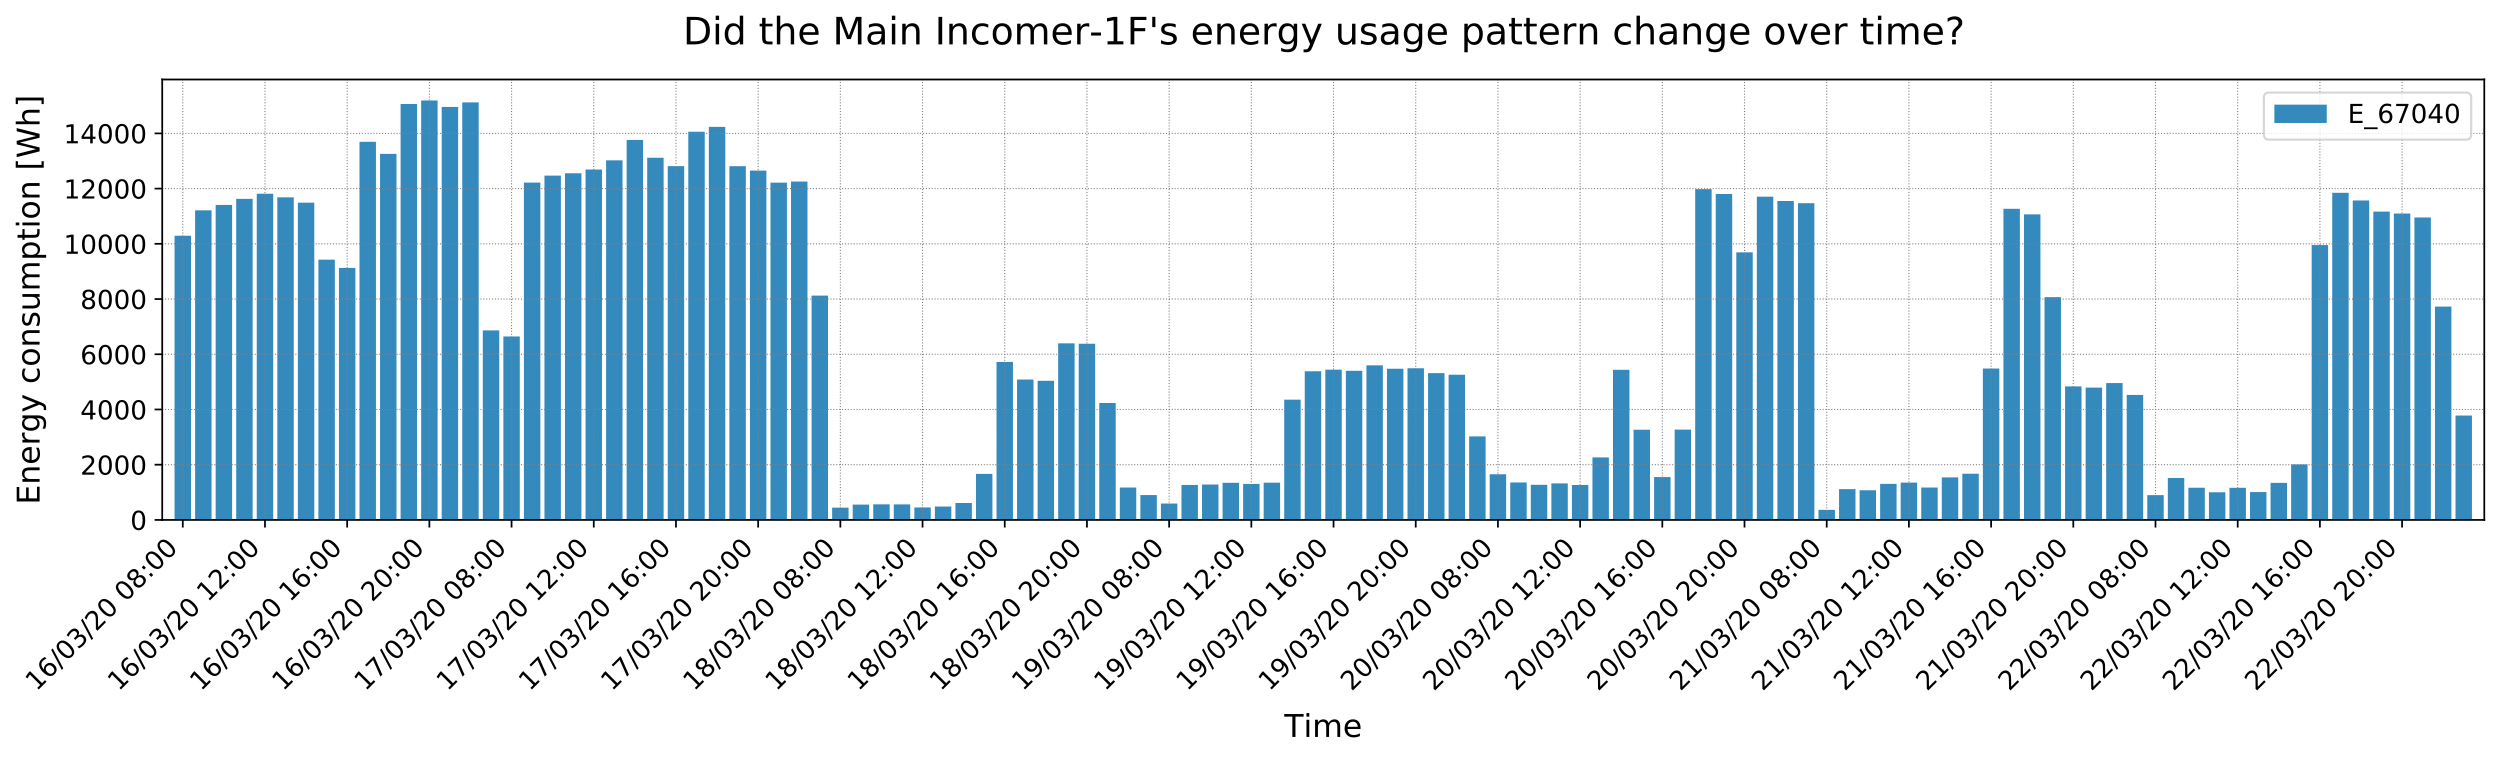 <?xml version="1.0" encoding="utf-8" standalone="no"?>
<!DOCTYPE svg PUBLIC "-//W3C//DTD SVG 1.1//EN"
  "http://www.w3.org/Graphics/SVG/1.1/DTD/svg11.dtd">
<!-- Created with matplotlib (https://matplotlib.org/) -->
<svg height="347.766pt" version="1.1" viewBox="0 0 1145.161 347.766" width="1145.161pt" xmlns="http://www.w3.org/2000/svg" xmlns:xlink="http://www.w3.org/1999/xlink">
 <defs>
  <style type="text/css">
*{stroke-linecap:butt;stroke-linejoin:round;}
  </style>
 </defs>
 <g id="figure_1">
  <g id="patch_1">
   <path d="M 0 347.766 
L 1145.161 347.766 
L 1145.161 0 
L 0 0 
z
" style="fill:#ffffff;"/>
  </g>
  <g id="axes_1">
   <g id="patch_2">
    <path d="M 74.311 238.158 
L 1137.961 238.158 
L 1137.961 36.417 
L 74.311 36.417 
z
" style="fill:#ffffff;"/>
   </g>
   <g id="patch_3">
    <path clip-path="url(#p424b9b5fcf)" d="M 79.959 238.158 
L 87.489 238.158 
L 87.489 107.982 
L 79.959 107.982 
z
" style="fill:#348abd;"/>
   </g>
   <g id="patch_4">
    <path clip-path="url(#p424b9b5fcf)" d="M 89.372 238.158 
L 96.902 238.158 
L 96.902 96.346 
L 89.372 96.346 
z
" style="fill:#348abd;"/>
   </g>
   <g id="patch_5">
    <path clip-path="url(#p424b9b5fcf)" d="M 98.785 238.158 
L 106.315 238.158 
L 106.315 93.88 
L 98.785 93.88 
z
" style="fill:#348abd;"/>
   </g>
   <g id="patch_6">
    <path clip-path="url(#p424b9b5fcf)" d="M 108.198 238.158 
L 115.728 238.158 
L 115.728 91.085 
L 108.198 91.085 
z
" style="fill:#348abd;"/>
   </g>
   <g id="patch_7">
    <path clip-path="url(#p424b9b5fcf)" d="M 117.611 238.158 
L 125.141 238.158 
L 125.141 88.746 
L 117.611 88.746 
z
" style="fill:#348abd;"/>
   </g>
   <g id="patch_8">
    <path clip-path="url(#p424b9b5fcf)" d="M 127.023 238.158 
L 134.554 238.158 
L 134.554 90.39 
L 127.023 90.39 
z
" style="fill:#348abd;"/>
   </g>
   <g id="patch_9">
    <path clip-path="url(#p424b9b5fcf)" d="M 136.436 238.158 
L 143.966 238.158 
L 143.966 92.843 
L 136.436 92.843 
z
" style="fill:#348abd;"/>
   </g>
   <g id="patch_10">
    <path clip-path="url(#p424b9b5fcf)" d="M 145.849 238.158 
L 153.379 238.158 
L 153.379 118.959 
L 145.849 118.959 
z
" style="fill:#348abd;"/>
   </g>
   <g id="patch_11">
    <path clip-path="url(#p424b9b5fcf)" d="M 155.262 238.158 
L 162.792 238.158 
L 162.792 122.728 
L 155.262 122.728 
z
" style="fill:#348abd;"/>
   </g>
   <g id="patch_12">
    <path clip-path="url(#p424b9b5fcf)" d="M 164.675 238.158 
L 172.205 238.158 
L 172.205 64.969 
L 164.675 64.969 
z
" style="fill:#348abd;"/>
   </g>
   <g id="patch_13">
    <path clip-path="url(#p424b9b5fcf)" d="M 174.088 238.158 
L 181.618 238.158 
L 181.618 70.496 
L 174.088 70.496 
z
" style="fill:#348abd;"/>
   </g>
   <g id="patch_14">
    <path clip-path="url(#p424b9b5fcf)" d="M 183.5 238.158 
L 191.031 238.158 
L 191.031 47.643 
L 183.5 47.643 
z
" style="fill:#348abd;"/>
   </g>
   <g id="patch_15">
    <path clip-path="url(#p424b9b5fcf)" d="M 192.913 238.158 
L 200.443 238.158 
L 200.443 46.024 
L 192.913 46.024 
z
" style="fill:#348abd;"/>
   </g>
   <g id="patch_16">
    <path clip-path="url(#p424b9b5fcf)" d="M 202.326 238.158 
L 209.856 238.158 
L 209.856 48.971 
L 202.326 48.971 
z
" style="fill:#348abd;"/>
   </g>
   <g id="patch_17">
    <path clip-path="url(#p424b9b5fcf)" d="M 211.739 238.158 
L 219.269 238.158 
L 219.269 46.909 
L 211.739 46.909 
z
" style="fill:#348abd;"/>
   </g>
   <g id="patch_18">
    <path clip-path="url(#p424b9b5fcf)" d="M 221.152 238.158 
L 228.682 238.158 
L 228.682 151.336 
L 221.152 151.336 
z
" style="fill:#348abd;"/>
   </g>
   <g id="patch_19">
    <path clip-path="url(#p424b9b5fcf)" d="M 230.565 238.158 
L 238.095 238.158 
L 238.095 154.131 
L 230.565 154.131 
z
" style="fill:#348abd;"/>
   </g>
   <g id="patch_20">
    <path clip-path="url(#p424b9b5fcf)" d="M 239.977 238.158 
L 247.508 238.158 
L 247.508 83.636 
L 239.977 83.636 
z
" style="fill:#348abd;"/>
   </g>
   <g id="patch_21">
    <path clip-path="url(#p424b9b5fcf)" d="M 249.39 238.158 
L 256.92 238.158 
L 256.92 80.449 
L 249.39 80.449 
z
" style="fill:#348abd;"/>
   </g>
   <g id="patch_22">
    <path clip-path="url(#p424b9b5fcf)" d="M 258.803 238.158 
L 266.333 238.158 
L 266.333 79.374 
L 258.803 79.374 
z
" style="fill:#348abd;"/>
   </g>
   <g id="patch_23">
    <path clip-path="url(#p424b9b5fcf)" d="M 268.216 238.158 
L 275.746 238.158 
L 275.746 77.654 
L 268.216 77.654 
z
" style="fill:#348abd;"/>
   </g>
   <g id="patch_24">
    <path clip-path="url(#p424b9b5fcf)" d="M 277.629 238.158 
L 285.159 238.158 
L 285.159 73.43 
L 277.629 73.43 
z
" style="fill:#348abd;"/>
   </g>
   <g id="patch_25">
    <path clip-path="url(#p424b9b5fcf)" d="M 287.041 238.158 
L 294.572 238.158 
L 294.572 64.084 
L 287.041 64.084 
z
" style="fill:#348abd;"/>
   </g>
   <g id="patch_26">
    <path clip-path="url(#p424b9b5fcf)" d="M 296.454 238.158 
L 303.985 238.158 
L 303.985 72.254 
L 296.454 72.254 
z
" style="fill:#348abd;"/>
   </g>
   <g id="patch_27">
    <path clip-path="url(#p424b9b5fcf)" d="M 305.867 238.158 
L 313.397 238.158 
L 313.397 76.111 
L 305.867 76.111 
z
" style="fill:#348abd;"/>
   </g>
   <g id="patch_28">
    <path clip-path="url(#p424b9b5fcf)" d="M 315.28 238.158 
L 322.81 238.158 
L 322.81 60.328 
L 315.28 60.328 
z
" style="fill:#348abd;"/>
   </g>
   <g id="patch_29">
    <path clip-path="url(#p424b9b5fcf)" d="M 324.693 238.158 
L 332.223 238.158 
L 332.223 58.127 
L 324.693 58.127 
z
" style="fill:#348abd;"/>
   </g>
   <g id="patch_30">
    <path clip-path="url(#p424b9b5fcf)" d="M 334.106 238.158 
L 341.636 238.158 
L 341.636 76.136 
L 334.106 76.136 
z
" style="fill:#348abd;"/>
   </g>
   <g id="patch_31">
    <path clip-path="url(#p424b9b5fcf)" d="M 343.518 238.158 
L 351.049 238.158 
L 351.049 78.135 
L 343.518 78.135 
z
" style="fill:#348abd;"/>
   </g>
   <g id="patch_32">
    <path clip-path="url(#p424b9b5fcf)" d="M 352.931 238.158 
L 360.462 238.158 
L 360.462 83.687 
L 352.931 83.687 
z
" style="fill:#348abd;"/>
   </g>
   <g id="patch_33">
    <path clip-path="url(#p424b9b5fcf)" d="M 362.344 238.158 
L 369.874 238.158 
L 369.874 83.156 
L 362.344 83.156 
z
" style="fill:#348abd;"/>
   </g>
   <g id="patch_34">
    <path clip-path="url(#p424b9b5fcf)" d="M 371.757 238.158 
L 379.287 238.158 
L 379.287 135.4 
L 371.757 135.4 
z
" style="fill:#348abd;"/>
   </g>
   <g id="patch_35">
    <path clip-path="url(#p424b9b5fcf)" d="M 381.17 238.158 
L 388.7 238.158 
L 388.7 232.555 
L 381.17 232.555 
z
" style="fill:#348abd;"/>
   </g>
   <g id="patch_36">
    <path clip-path="url(#p424b9b5fcf)" d="M 390.583 238.158 
L 398.113 238.158 
L 398.113 231.126 
L 390.583 231.126 
z
" style="fill:#348abd;"/>
   </g>
   <g id="patch_37">
    <path clip-path="url(#p424b9b5fcf)" d="M 399.995 238.158 
L 407.526 238.158 
L 407.526 231.012 
L 399.995 231.012 
z
" style="fill:#348abd;"/>
   </g>
   <g id="patch_38">
    <path clip-path="url(#p424b9b5fcf)" d="M 409.408 238.158 
L 416.939 238.158 
L 416.939 231.05 
L 409.408 231.05 
z
" style="fill:#348abd;"/>
   </g>
   <g id="patch_39">
    <path clip-path="url(#p424b9b5fcf)" d="M 418.821 238.158 
L 426.351 238.158 
L 426.351 232.441 
L 418.821 232.441 
z
" style="fill:#348abd;"/>
   </g>
   <g id="patch_40">
    <path clip-path="url(#p424b9b5fcf)" d="M 428.234 238.158 
L 435.764 238.158 
L 435.764 232.037 
L 428.234 232.037 
z
" style="fill:#348abd;"/>
   </g>
   <g id="patch_41">
    <path clip-path="url(#p424b9b5fcf)" d="M 437.647 238.158 
L 445.177 238.158 
L 445.177 230.392 
L 437.647 230.392 
z
" style="fill:#348abd;"/>
   </g>
   <g id="patch_42">
    <path clip-path="url(#p424b9b5fcf)" d="M 447.06 238.158 
L 454.59 238.158 
L 454.59 217.075 
L 447.06 217.075 
z
" style="fill:#348abd;"/>
   </g>
   <g id="patch_43">
    <path clip-path="url(#p424b9b5fcf)" d="M 456.472 238.158 
L 464.003 238.158 
L 464.003 165.779 
L 456.472 165.779 
z
" style="fill:#348abd;"/>
   </g>
   <g id="patch_44">
    <path clip-path="url(#p424b9b5fcf)" d="M 465.885 238.158 
L 473.416 238.158 
L 473.416 173.86 
L 465.885 173.86 
z
" style="fill:#348abd;"/>
   </g>
   <g id="patch_45">
    <path clip-path="url(#p424b9b5fcf)" d="M 475.298 238.158 
L 482.828 238.158 
L 482.828 174.417 
L 475.298 174.417 
z
" style="fill:#348abd;"/>
   </g>
   <g id="patch_46">
    <path clip-path="url(#p424b9b5fcf)" d="M 484.711 238.158 
L 492.241 238.158 
L 492.241 157.267 
L 484.711 157.267 
z
" style="fill:#348abd;"/>
   </g>
   <g id="patch_47">
    <path clip-path="url(#p424b9b5fcf)" d="M 494.124 238.158 
L 501.654 238.158 
L 501.654 157.457 
L 494.124 157.457 
z
" style="fill:#348abd;"/>
   </g>
   <g id="patch_48">
    <path clip-path="url(#p424b9b5fcf)" d="M 503.537 238.158 
L 511.067 238.158 
L 511.067 184.585 
L 503.537 184.585 
z
" style="fill:#348abd;"/>
   </g>
   <g id="patch_49">
    <path clip-path="url(#p424b9b5fcf)" d="M 512.949 238.158 
L 520.48 238.158 
L 520.48 223.335 
L 512.949 223.335 
z
" style="fill:#348abd;"/>
   </g>
   <g id="patch_50">
    <path clip-path="url(#p424b9b5fcf)" d="M 522.362 238.158 
L 529.893 238.158 
L 529.893 226.763 
L 522.362 226.763 
z
" style="fill:#348abd;"/>
   </g>
   <g id="patch_51">
    <path clip-path="url(#p424b9b5fcf)" d="M 531.775 238.158 
L 539.305 238.158 
L 539.305 230.658 
L 531.775 230.658 
z
" style="fill:#348abd;"/>
   </g>
   <g id="patch_52">
    <path clip-path="url(#p424b9b5fcf)" d="M 541.188 238.158 
L 548.718 238.158 
L 548.718 222.121 
L 541.188 222.121 
z
" style="fill:#348abd;"/>
   </g>
   <g id="patch_53">
    <path clip-path="url(#p424b9b5fcf)" d="M 550.601 238.158 
L 558.131 238.158 
L 558.131 221.944 
L 550.601 221.944 
z
" style="fill:#348abd;"/>
   </g>
   <g id="patch_54">
    <path clip-path="url(#p424b9b5fcf)" d="M 560.014 238.158 
L 567.544 238.158 
L 567.544 221.16 
L 560.014 221.16 
z
" style="fill:#348abd;"/>
   </g>
   <g id="patch_55">
    <path clip-path="url(#p424b9b5fcf)" d="M 569.426 238.158 
L 576.957 238.158 
L 576.957 221.679 
L 569.426 221.679 
z
" style="fill:#348abd;"/>
   </g>
   <g id="patch_56">
    <path clip-path="url(#p424b9b5fcf)" d="M 578.839 238.158 
L 586.37 238.158 
L 586.37 221.097 
L 578.839 221.097 
z
" style="fill:#348abd;"/>
   </g>
   <g id="patch_57">
    <path clip-path="url(#p424b9b5fcf)" d="M 588.252 238.158 
L 595.782 238.158 
L 595.782 183.08 
L 588.252 183.08 
z
" style="fill:#348abd;"/>
   </g>
   <g id="patch_58">
    <path clip-path="url(#p424b9b5fcf)" d="M 597.665 238.158 
L 605.195 238.158 
L 605.195 170.066 
L 597.665 170.066 
z
" style="fill:#348abd;"/>
   </g>
   <g id="patch_59">
    <path clip-path="url(#p424b9b5fcf)" d="M 607.078 238.158 
L 614.608 238.158 
L 614.608 169.345 
L 607.078 169.345 
z
" style="fill:#348abd;"/>
   </g>
   <g id="patch_60">
    <path clip-path="url(#p424b9b5fcf)" d="M 616.491 238.158 
L 624.021 238.158 
L 624.021 169.851 
L 616.491 169.851 
z
" style="fill:#348abd;"/>
   </g>
   <g id="patch_61">
    <path clip-path="url(#p424b9b5fcf)" d="M 625.903 238.158 
L 633.434 238.158 
L 633.434 167.36 
L 625.903 167.36 
z
" style="fill:#348abd;"/>
   </g>
   <g id="patch_62">
    <path clip-path="url(#p424b9b5fcf)" d="M 635.316 238.158 
L 642.847 238.158 
L 642.847 168.902 
L 635.316 168.902 
z
" style="fill:#348abd;"/>
   </g>
   <g id="patch_63">
    <path clip-path="url(#p424b9b5fcf)" d="M 644.729 238.158 
L 652.259 238.158 
L 652.259 168.675 
L 644.729 168.675 
z
" style="fill:#348abd;"/>
   </g>
   <g id="patch_64">
    <path clip-path="url(#p424b9b5fcf)" d="M 654.142 238.158 
L 661.672 238.158 
L 661.672 170.926 
L 654.142 170.926 
z
" style="fill:#348abd;"/>
   </g>
   <g id="patch_65">
    <path clip-path="url(#p424b9b5fcf)" d="M 663.555 238.158 
L 671.085 238.158 
L 671.085 171.66 
L 663.555 171.66 
z
" style="fill:#348abd;"/>
   </g>
   <g id="patch_66">
    <path clip-path="url(#p424b9b5fcf)" d="M 672.968 238.158 
L 680.498 238.158 
L 680.498 199.888 
L 672.968 199.888 
z
" style="fill:#348abd;"/>
   </g>
   <g id="patch_67">
    <path clip-path="url(#p424b9b5fcf)" d="M 682.38 238.158 
L 689.911 238.158 
L 689.911 217.252 
L 682.38 217.252 
z
" style="fill:#348abd;"/>
   </g>
   <g id="patch_68">
    <path clip-path="url(#p424b9b5fcf)" d="M 691.793 238.158 
L 699.324 238.158 
L 699.324 220.996 
L 691.793 220.996 
z
" style="fill:#348abd;"/>
   </g>
   <g id="patch_69">
    <path clip-path="url(#p424b9b5fcf)" d="M 701.206 238.158 
L 708.736 238.158 
L 708.736 222.083 
L 701.206 222.083 
z
" style="fill:#348abd;"/>
   </g>
   <g id="patch_70">
    <path clip-path="url(#p424b9b5fcf)" d="M 710.619 238.158 
L 718.149 238.158 
L 718.149 221.426 
L 710.619 221.426 
z
" style="fill:#348abd;"/>
   </g>
   <g id="patch_71">
    <path clip-path="url(#p424b9b5fcf)" d="M 720.032 238.158 
L 727.562 238.158 
L 727.562 222.172 
L 720.032 222.172 
z
" style="fill:#348abd;"/>
   </g>
   <g id="patch_72">
    <path clip-path="url(#p424b9b5fcf)" d="M 729.445 238.158 
L 736.975 238.158 
L 736.975 209.512 
L 729.445 209.512 
z
" style="fill:#348abd;"/>
   </g>
   <g id="patch_73">
    <path clip-path="url(#p424b9b5fcf)" d="M 738.857 238.158 
L 746.388 238.158 
L 746.388 169.396 
L 738.857 169.396 
z
" style="fill:#348abd;"/>
   </g>
   <g id="patch_74">
    <path clip-path="url(#p424b9b5fcf)" d="M 748.27 238.158 
L 755.801 238.158 
L 755.801 196.852 
L 748.27 196.852 
z
" style="fill:#348abd;"/>
   </g>
   <g id="patch_75">
    <path clip-path="url(#p424b9b5fcf)" d="M 757.683 238.158 
L 765.213 238.158 
L 765.213 218.529 
L 757.683 218.529 
z
" style="fill:#348abd;"/>
   </g>
   <g id="patch_76">
    <path clip-path="url(#p424b9b5fcf)" d="M 767.096 238.158 
L 774.626 238.158 
L 774.626 196.789 
L 767.096 196.789 
z
" style="fill:#348abd;"/>
   </g>
   <g id="patch_77">
    <path clip-path="url(#p424b9b5fcf)" d="M 776.509 238.158 
L 784.039 238.158 
L 784.039 86.646 
L 776.509 86.646 
z
" style="fill:#348abd;"/>
   </g>
   <g id="patch_78">
    <path clip-path="url(#p424b9b5fcf)" d="M 785.922 238.158 
L 793.452 238.158 
L 793.452 88.872 
L 785.922 88.872 
z
" style="fill:#348abd;"/>
   </g>
   <g id="patch_79">
    <path clip-path="url(#p424b9b5fcf)" d="M 795.334 238.158 
L 802.865 238.158 
L 802.865 115.57 
L 795.334 115.57 
z
" style="fill:#348abd;"/>
   </g>
   <g id="patch_80">
    <path clip-path="url(#p424b9b5fcf)" d="M 804.747 238.158 
L 812.278 238.158 
L 812.278 90.073 
L 804.747 90.073 
z
" style="fill:#348abd;"/>
   </g>
   <g id="patch_81">
    <path clip-path="url(#p424b9b5fcf)" d="M 814.16 238.158 
L 821.69 238.158 
L 821.69 92.084 
L 814.16 92.084 
z
" style="fill:#348abd;"/>
   </g>
   <g id="patch_82">
    <path clip-path="url(#p424b9b5fcf)" d="M 823.573 238.158 
L 831.103 238.158 
L 831.103 93.071 
L 823.573 93.071 
z
" style="fill:#348abd;"/>
   </g>
   <g id="patch_83">
    <path clip-path="url(#p424b9b5fcf)" d="M 832.986 238.158 
L 840.516 238.158 
L 840.516 233.567 
L 832.986 233.567 
z
" style="fill:#348abd;"/>
   </g>
   <g id="patch_84">
    <path clip-path="url(#p424b9b5fcf)" d="M 842.399 238.158 
L 849.929 238.158 
L 849.929 224.044 
L 842.399 224.044 
z
" style="fill:#348abd;"/>
   </g>
   <g id="patch_85">
    <path clip-path="url(#p424b9b5fcf)" d="M 851.811 238.158 
L 859.342 238.158 
L 859.342 224.587 
L 851.811 224.587 
z
" style="fill:#348abd;"/>
   </g>
   <g id="patch_86">
    <path clip-path="url(#p424b9b5fcf)" d="M 861.224 238.158 
L 868.755 238.158 
L 868.755 221.628 
L 861.224 221.628 
z
" style="fill:#348abd;"/>
   </g>
   <g id="patch_87">
    <path clip-path="url(#p424b9b5fcf)" d="M 870.637 238.158 
L 878.167 238.158 
L 878.167 221.059 
L 870.637 221.059 
z
" style="fill:#348abd;"/>
   </g>
   <g id="patch_88">
    <path clip-path="url(#p424b9b5fcf)" d="M 880.05 238.158 
L 887.58 238.158 
L 887.58 223.323 
L 880.05 223.323 
z
" style="fill:#348abd;"/>
   </g>
   <g id="patch_89">
    <path clip-path="url(#p424b9b5fcf)" d="M 889.463 238.158 
L 896.993 238.158 
L 896.993 218.681 
L 889.463 218.681 
z
" style="fill:#348abd;"/>
   </g>
   <g id="patch_90">
    <path clip-path="url(#p424b9b5fcf)" d="M 898.876 238.158 
L 906.406 238.158 
L 906.406 216.987 
L 898.876 216.987 
z
" style="fill:#348abd;"/>
   </g>
   <g id="patch_91">
    <path clip-path="url(#p424b9b5fcf)" d="M 908.288 238.158 
L 915.819 238.158 
L 915.819 168.801 
L 908.288 168.801 
z
" style="fill:#348abd;"/>
   </g>
   <g id="patch_92">
    <path clip-path="url(#p424b9b5fcf)" d="M 917.701 238.158 
L 925.231 238.158 
L 925.231 95.638 
L 917.701 95.638 
z
" style="fill:#348abd;"/>
   </g>
   <g id="patch_93">
    <path clip-path="url(#p424b9b5fcf)" d="M 927.114 238.158 
L 934.644 238.158 
L 934.644 98.193 
L 927.114 98.193 
z
" style="fill:#348abd;"/>
   </g>
   <g id="patch_94">
    <path clip-path="url(#p424b9b5fcf)" d="M 936.527 238.158 
L 944.057 238.158 
L 944.057 136.109 
L 936.527 136.109 
z
" style="fill:#348abd;"/>
   </g>
   <g id="patch_95">
    <path clip-path="url(#p424b9b5fcf)" d="M 945.94 238.158 
L 953.47 238.158 
L 953.47 176.984 
L 945.94 176.984 
z
" style="fill:#348abd;"/>
   </g>
   <g id="patch_96">
    <path clip-path="url(#p424b9b5fcf)" d="M 955.353 238.158 
L 962.883 238.158 
L 962.883 177.553 
L 955.353 177.553 
z
" style="fill:#348abd;"/>
   </g>
   <g id="patch_97">
    <path clip-path="url(#p424b9b5fcf)" d="M 964.765 238.158 
L 972.296 238.158 
L 972.296 175.466 
L 964.765 175.466 
z
" style="fill:#348abd;"/>
   </g>
   <g id="patch_98">
    <path clip-path="url(#p424b9b5fcf)" d="M 974.178 238.158 
L 981.708 238.158 
L 981.708 180.892 
L 974.178 180.892 
z
" style="fill:#348abd;"/>
   </g>
   <g id="patch_99">
    <path clip-path="url(#p424b9b5fcf)" d="M 983.591 238.158 
L 991.121 238.158 
L 991.121 226.801 
L 983.591 226.801 
z
" style="fill:#348abd;"/>
   </g>
   <g id="patch_100">
    <path clip-path="url(#p424b9b5fcf)" d="M 993.004 238.158 
L 1000.534 238.158 
L 1000.534 218.959 
L 993.004 218.959 
z
" style="fill:#348abd;"/>
   </g>
   <g id="patch_101">
    <path clip-path="url(#p424b9b5fcf)" d="M 1002.417 238.158 
L 1009.947 238.158 
L 1009.947 223.424 
L 1002.417 223.424 
z
" style="fill:#348abd;"/>
   </g>
   <g id="patch_102">
    <path clip-path="url(#p424b9b5fcf)" d="M 1011.83 238.158 
L 1019.36 238.158 
L 1019.36 225.485 
L 1011.83 225.485 
z
" style="fill:#348abd;"/>
   </g>
   <g id="patch_103">
    <path clip-path="url(#p424b9b5fcf)" d="M 1021.242 238.158 
L 1028.773 238.158 
L 1028.773 223.449 
L 1021.242 223.449 
z
" style="fill:#348abd;"/>
   </g>
   <g id="patch_104">
    <path clip-path="url(#p424b9b5fcf)" d="M 1030.655 238.158 
L 1038.185 238.158 
L 1038.185 225.384 
L 1030.655 225.384 
z
" style="fill:#348abd;"/>
   </g>
   <g id="patch_105">
    <path clip-path="url(#p424b9b5fcf)" d="M 1040.068 238.158 
L 1047.598 238.158 
L 1047.598 221.185 
L 1040.068 221.185 
z
" style="fill:#348abd;"/>
   </g>
   <g id="patch_106">
    <path clip-path="url(#p424b9b5fcf)" d="M 1049.481 238.158 
L 1057.011 238.158 
L 1057.011 212.737 
L 1049.481 212.737 
z
" style="fill:#348abd;"/>
   </g>
   <g id="patch_107">
    <path clip-path="url(#p424b9b5fcf)" d="M 1058.894 238.158 
L 1066.424 238.158 
L 1066.424 112.244 
L 1058.894 112.244 
z
" style="fill:#348abd;"/>
   </g>
   <g id="patch_108">
    <path clip-path="url(#p424b9b5fcf)" d="M 1068.307 238.158 
L 1075.837 238.158 
L 1075.837 88.328 
L 1068.307 88.328 
z
" style="fill:#348abd;"/>
   </g>
   <g id="patch_109">
    <path clip-path="url(#p424b9b5fcf)" d="M 1077.719 238.158 
L 1085.25 238.158 
L 1085.25 91.831 
L 1077.719 91.831 
z
" style="fill:#348abd;"/>
   </g>
   <g id="patch_110">
    <path clip-path="url(#p424b9b5fcf)" d="M 1087.132 238.158 
L 1094.662 238.158 
L 1094.662 96.941 
L 1087.132 96.941 
z
" style="fill:#348abd;"/>
   </g>
   <g id="patch_111">
    <path clip-path="url(#p424b9b5fcf)" d="M 1096.545 238.158 
L 1104.075 238.158 
L 1104.075 97.813 
L 1096.545 97.813 
z
" style="fill:#348abd;"/>
   </g>
   <g id="patch_112">
    <path clip-path="url(#p424b9b5fcf)" d="M 1105.958 238.158 
L 1113.488 238.158 
L 1113.488 99.609 
L 1105.958 99.609 
z
" style="fill:#348abd;"/>
   </g>
   <g id="patch_113">
    <path clip-path="url(#p424b9b5fcf)" d="M 1115.371 238.158 
L 1122.901 238.158 
L 1122.901 140.447 
L 1115.371 140.447 
z
" style="fill:#348abd;"/>
   </g>
   <g id="patch_114">
    <path clip-path="url(#p424b9b5fcf)" d="M 1124.784 238.158 
L 1132.314 238.158 
L 1132.314 190.327 
L 1124.784 190.327 
z
" style="fill:#348abd;"/>
   </g>
   <g id="matplotlib.axis_1">
    <g id="xtick_1">
     <g id="line2d_1">
      <path clip-path="url(#p424b9b5fcf)" d="M 83.724 238.158 
L 83.724 36.417 
" style="fill:none;stroke:#808080;stroke-dasharray:0.5,0.825;stroke-dashoffset:0;stroke-width:0.5;"/>
     </g>
     <g id="line2d_2">
      <defs>
       <path d="M 0 0 
L 0 3.5 
" id="mf3fcdebe67" style="stroke:#000000;stroke-width:0.8;"/>
      </defs>
      <g>
       <use style="stroke:#000000;stroke-width:0.8;" x="83.724" xlink:href="#mf3fcdebe67" y="238.158"/>
      </g>
     </g>
     <g id="text_1">
      <!-- 16/03/20 08:00 -->
      <defs>
       <path d="M 12.406 8.297 
L 28.516 8.297 
L 28.516 63.922 
L 10.984 60.406 
L 10.984 69.391 
L 28.422 72.906 
L 38.281 72.906 
L 38.281 8.297 
L 54.391 8.297 
L 54.391 0 
L 12.406 0 
z
" id="DejaVuSans-49"/>
       <path d="M 33.016 40.375 
Q 26.375 40.375 22.484 35.828 
Q 18.609 31.297 18.609 23.391 
Q 18.609 15.531 22.484 10.953 
Q 26.375 6.391 33.016 6.391 
Q 39.656 6.391 43.531 10.953 
Q 47.406 15.531 47.406 23.391 
Q 47.406 31.297 43.531 35.828 
Q 39.656 40.375 33.016 40.375 
z
M 52.594 71.297 
L 52.594 62.312 
Q 48.875 64.062 45.094 64.984 
Q 41.312 65.922 37.594 65.922 
Q 27.828 65.922 22.672 59.328 
Q 17.531 52.734 16.797 39.406 
Q 19.672 43.656 24.016 45.922 
Q 28.375 48.188 33.594 48.188 
Q 44.578 48.188 50.953 41.516 
Q 57.328 34.859 57.328 23.391 
Q 57.328 12.156 50.688 5.359 
Q 44.047 -1.422 33.016 -1.422 
Q 20.359 -1.422 13.672 8.266 
Q 6.984 17.969 6.984 36.375 
Q 6.984 53.656 15.188 63.938 
Q 23.391 74.219 37.203 74.219 
Q 40.922 74.219 44.703 73.484 
Q 48.484 72.75 52.594 71.297 
z
" id="DejaVuSans-54"/>
       <path d="M 25.391 72.906 
L 33.688 72.906 
L 8.297 -9.281 
L 0 -9.281 
z
" id="DejaVuSans-47"/>
       <path d="M 31.781 66.406 
Q 24.172 66.406 20.328 58.906 
Q 16.5 51.422 16.5 36.375 
Q 16.5 21.391 20.328 13.891 
Q 24.172 6.391 31.781 6.391 
Q 39.453 6.391 43.281 13.891 
Q 47.125 21.391 47.125 36.375 
Q 47.125 51.422 43.281 58.906 
Q 39.453 66.406 31.781 66.406 
z
M 31.781 74.219 
Q 44.047 74.219 50.516 64.516 
Q 56.984 54.828 56.984 36.375 
Q 56.984 17.969 50.516 8.266 
Q 44.047 -1.422 31.781 -1.422 
Q 19.531 -1.422 13.062 8.266 
Q 6.594 17.969 6.594 36.375 
Q 6.594 54.828 13.062 64.516 
Q 19.531 74.219 31.781 74.219 
z
" id="DejaVuSans-48"/>
       <path d="M 40.578 39.312 
Q 47.656 37.797 51.625 33 
Q 55.609 28.219 55.609 21.188 
Q 55.609 10.406 48.188 4.484 
Q 40.766 -1.422 27.094 -1.422 
Q 22.516 -1.422 17.656 -0.516 
Q 12.797 0.391 7.625 2.203 
L 7.625 11.719 
Q 11.719 9.328 16.594 8.109 
Q 21.484 6.891 26.812 6.891 
Q 36.078 6.891 40.938 10.547 
Q 45.797 14.203 45.797 21.188 
Q 45.797 27.641 41.281 31.266 
Q 36.766 34.906 28.719 34.906 
L 20.219 34.906 
L 20.219 43.016 
L 29.109 43.016 
Q 36.375 43.016 40.234 45.922 
Q 44.094 48.828 44.094 54.297 
Q 44.094 59.906 40.109 62.906 
Q 36.141 65.922 28.719 65.922 
Q 24.656 65.922 20.016 65.031 
Q 15.375 64.156 9.812 62.312 
L 9.812 71.094 
Q 15.438 72.656 20.344 73.438 
Q 25.25 74.219 29.594 74.219 
Q 40.828 74.219 47.359 69.109 
Q 53.906 64.016 53.906 55.328 
Q 53.906 49.266 50.438 45.094 
Q 46.969 40.922 40.578 39.312 
z
" id="DejaVuSans-51"/>
       <path d="M 19.188 8.297 
L 53.609 8.297 
L 53.609 0 
L 7.328 0 
L 7.328 8.297 
Q 12.938 14.109 22.625 23.891 
Q 32.328 33.688 34.812 36.531 
Q 39.547 41.844 41.422 45.531 
Q 43.312 49.219 43.312 52.781 
Q 43.312 58.594 39.234 62.25 
Q 35.156 65.922 28.609 65.922 
Q 23.969 65.922 18.812 64.312 
Q 13.672 62.703 7.812 59.422 
L 7.812 69.391 
Q 13.766 71.781 18.938 73 
Q 24.125 74.219 28.422 74.219 
Q 39.75 74.219 46.484 68.547 
Q 53.219 62.891 53.219 53.422 
Q 53.219 48.922 51.531 44.891 
Q 49.859 40.875 45.406 35.406 
Q 44.188 33.984 37.641 27.219 
Q 31.109 20.453 19.188 8.297 
z
" id="DejaVuSans-50"/>
       <path id="DejaVuSans-32"/>
       <path d="M 31.781 34.625 
Q 24.75 34.625 20.719 30.859 
Q 16.703 27.094 16.703 20.516 
Q 16.703 13.922 20.719 10.156 
Q 24.75 6.391 31.781 6.391 
Q 38.812 6.391 42.859 10.172 
Q 46.922 13.969 46.922 20.516 
Q 46.922 27.094 42.891 30.859 
Q 38.875 34.625 31.781 34.625 
z
M 21.922 38.812 
Q 15.578 40.375 12.031 44.719 
Q 8.5 49.078 8.5 55.328 
Q 8.5 64.062 14.719 69.141 
Q 20.953 74.219 31.781 74.219 
Q 42.672 74.219 48.875 69.141 
Q 55.078 64.062 55.078 55.328 
Q 55.078 49.078 51.531 44.719 
Q 48 40.375 41.703 38.812 
Q 48.828 37.156 52.797 32.312 
Q 56.781 27.484 56.781 20.516 
Q 56.781 9.906 50.312 4.234 
Q 43.844 -1.422 31.781 -1.422 
Q 19.734 -1.422 13.25 4.234 
Q 6.781 9.906 6.781 20.516 
Q 6.781 27.484 10.781 32.312 
Q 14.797 37.156 21.922 38.812 
z
M 18.312 54.391 
Q 18.312 48.734 21.844 45.562 
Q 25.391 42.391 31.781 42.391 
Q 38.141 42.391 41.719 45.562 
Q 45.312 48.734 45.312 54.391 
Q 45.312 60.062 41.719 63.234 
Q 38.141 66.406 31.781 66.406 
Q 25.391 66.406 21.844 63.234 
Q 18.312 60.062 18.312 54.391 
z
" id="DejaVuSans-56"/>
       <path d="M 11.719 12.406 
L 22.016 12.406 
L 22.016 0 
L 11.719 0 
z
M 11.719 51.703 
L 22.016 51.703 
L 22.016 39.312 
L 11.719 39.312 
z
" id="DejaVuSans-58"/>
      </defs>
      <g transform="translate(16.7 316.865)rotate(-45)scale(0.12 -0.12)">
       <use xlink:href="#DejaVuSans-49"/>
       <use x="63.623" xlink:href="#DejaVuSans-54"/>
       <use x="127.246" xlink:href="#DejaVuSans-47"/>
       <use x="160.938" xlink:href="#DejaVuSans-48"/>
       <use x="224.561" xlink:href="#DejaVuSans-51"/>
       <use x="288.184" xlink:href="#DejaVuSans-47"/>
       <use x="321.875" xlink:href="#DejaVuSans-50"/>
       <use x="385.498" xlink:href="#DejaVuSans-48"/>
       <use x="449.121" xlink:href="#DejaVuSans-32"/>
       <use x="480.908" xlink:href="#DejaVuSans-48"/>
       <use x="544.531" xlink:href="#DejaVuSans-56"/>
       <use x="608.154" xlink:href="#DejaVuSans-58"/>
       <use x="641.846" xlink:href="#DejaVuSans-48"/>
       <use x="705.469" xlink:href="#DejaVuSans-48"/>
      </g>
     </g>
    </g>
    <g id="xtick_2">
     <g id="line2d_3">
      <path clip-path="url(#p424b9b5fcf)" d="M 121.376 238.158 
L 121.376 36.417 
" style="fill:none;stroke:#808080;stroke-dasharray:0.5,0.825;stroke-dashoffset:0;stroke-width:0.5;"/>
     </g>
     <g id="line2d_4">
      <g>
       <use style="stroke:#000000;stroke-width:0.8;" x="121.376" xlink:href="#mf3fcdebe67" y="238.158"/>
      </g>
     </g>
     <g id="text_2">
      <!-- 16/03/20 12:00 -->
      <g transform="translate(54.351 316.865)rotate(-45)scale(0.12 -0.12)">
       <use xlink:href="#DejaVuSans-49"/>
       <use x="63.623" xlink:href="#DejaVuSans-54"/>
       <use x="127.246" xlink:href="#DejaVuSans-47"/>
       <use x="160.938" xlink:href="#DejaVuSans-48"/>
       <use x="224.561" xlink:href="#DejaVuSans-51"/>
       <use x="288.184" xlink:href="#DejaVuSans-47"/>
       <use x="321.875" xlink:href="#DejaVuSans-50"/>
       <use x="385.498" xlink:href="#DejaVuSans-48"/>
       <use x="449.121" xlink:href="#DejaVuSans-32"/>
       <use x="480.908" xlink:href="#DejaVuSans-49"/>
       <use x="544.531" xlink:href="#DejaVuSans-50"/>
       <use x="608.154" xlink:href="#DejaVuSans-58"/>
       <use x="641.846" xlink:href="#DejaVuSans-48"/>
       <use x="705.469" xlink:href="#DejaVuSans-48"/>
      </g>
     </g>
    </g>
    <g id="xtick_3">
     <g id="line2d_5">
      <path clip-path="url(#p424b9b5fcf)" d="M 159.027 238.158 
L 159.027 36.417 
" style="fill:none;stroke:#808080;stroke-dasharray:0.5,0.825;stroke-dashoffset:0;stroke-width:0.5;"/>
     </g>
     <g id="line2d_6">
      <g>
       <use style="stroke:#000000;stroke-width:0.8;" x="159.027" xlink:href="#mf3fcdebe67" y="238.158"/>
      </g>
     </g>
     <g id="text_3">
      <!-- 16/03/20 16:00 -->
      <g transform="translate(92.003 316.865)rotate(-45)scale(0.12 -0.12)">
       <use xlink:href="#DejaVuSans-49"/>
       <use x="63.623" xlink:href="#DejaVuSans-54"/>
       <use x="127.246" xlink:href="#DejaVuSans-47"/>
       <use x="160.938" xlink:href="#DejaVuSans-48"/>
       <use x="224.561" xlink:href="#DejaVuSans-51"/>
       <use x="288.184" xlink:href="#DejaVuSans-47"/>
       <use x="321.875" xlink:href="#DejaVuSans-50"/>
       <use x="385.498" xlink:href="#DejaVuSans-48"/>
       <use x="449.121" xlink:href="#DejaVuSans-32"/>
       <use x="480.908" xlink:href="#DejaVuSans-49"/>
       <use x="544.531" xlink:href="#DejaVuSans-54"/>
       <use x="608.154" xlink:href="#DejaVuSans-58"/>
       <use x="641.846" xlink:href="#DejaVuSans-48"/>
       <use x="705.469" xlink:href="#DejaVuSans-48"/>
      </g>
     </g>
    </g>
    <g id="xtick_4">
     <g id="line2d_7">
      <path clip-path="url(#p424b9b5fcf)" d="M 196.678 238.158 
L 196.678 36.417 
" style="fill:none;stroke:#808080;stroke-dasharray:0.5,0.825;stroke-dashoffset:0;stroke-width:0.5;"/>
     </g>
     <g id="line2d_8">
      <g>
       <use style="stroke:#000000;stroke-width:0.8;" x="196.678" xlink:href="#mf3fcdebe67" y="238.158"/>
      </g>
     </g>
     <g id="text_4">
      <!-- 16/03/20 20:00 -->
      <g transform="translate(129.654 316.865)rotate(-45)scale(0.12 -0.12)">
       <use xlink:href="#DejaVuSans-49"/>
       <use x="63.623" xlink:href="#DejaVuSans-54"/>
       <use x="127.246" xlink:href="#DejaVuSans-47"/>
       <use x="160.938" xlink:href="#DejaVuSans-48"/>
       <use x="224.561" xlink:href="#DejaVuSans-51"/>
       <use x="288.184" xlink:href="#DejaVuSans-47"/>
       <use x="321.875" xlink:href="#DejaVuSans-50"/>
       <use x="385.498" xlink:href="#DejaVuSans-48"/>
       <use x="449.121" xlink:href="#DejaVuSans-32"/>
       <use x="480.908" xlink:href="#DejaVuSans-50"/>
       <use x="544.531" xlink:href="#DejaVuSans-48"/>
       <use x="608.154" xlink:href="#DejaVuSans-58"/>
       <use x="641.846" xlink:href="#DejaVuSans-48"/>
       <use x="705.469" xlink:href="#DejaVuSans-48"/>
      </g>
     </g>
    </g>
    <g id="xtick_5">
     <g id="line2d_9">
      <path clip-path="url(#p424b9b5fcf)" d="M 234.33 238.158 
L 234.33 36.417 
" style="fill:none;stroke:#808080;stroke-dasharray:0.5,0.825;stroke-dashoffset:0;stroke-width:0.5;"/>
     </g>
     <g id="line2d_10">
      <g>
       <use style="stroke:#000000;stroke-width:0.8;" x="234.33" xlink:href="#mf3fcdebe67" y="238.158"/>
      </g>
     </g>
     <g id="text_5">
      <!-- 17/03/20 08:00 -->
      <defs>
       <path d="M 8.203 72.906 
L 55.078 72.906 
L 55.078 68.703 
L 28.609 0 
L 18.312 0 
L 43.219 64.594 
L 8.203 64.594 
z
" id="DejaVuSans-55"/>
      </defs>
      <g transform="translate(167.305 316.865)rotate(-45)scale(0.12 -0.12)">
       <use xlink:href="#DejaVuSans-49"/>
       <use x="63.623" xlink:href="#DejaVuSans-55"/>
       <use x="127.246" xlink:href="#DejaVuSans-47"/>
       <use x="160.938" xlink:href="#DejaVuSans-48"/>
       <use x="224.561" xlink:href="#DejaVuSans-51"/>
       <use x="288.184" xlink:href="#DejaVuSans-47"/>
       <use x="321.875" xlink:href="#DejaVuSans-50"/>
       <use x="385.498" xlink:href="#DejaVuSans-48"/>
       <use x="449.121" xlink:href="#DejaVuSans-32"/>
       <use x="480.908" xlink:href="#DejaVuSans-48"/>
       <use x="544.531" xlink:href="#DejaVuSans-56"/>
       <use x="608.154" xlink:href="#DejaVuSans-58"/>
       <use x="641.846" xlink:href="#DejaVuSans-48"/>
       <use x="705.469" xlink:href="#DejaVuSans-48"/>
      </g>
     </g>
    </g>
    <g id="xtick_6">
     <g id="line2d_11">
      <path clip-path="url(#p424b9b5fcf)" d="M 271.981 238.158 
L 271.981 36.417 
" style="fill:none;stroke:#808080;stroke-dasharray:0.5,0.825;stroke-dashoffset:0;stroke-width:0.5;"/>
     </g>
     <g id="line2d_12">
      <g>
       <use style="stroke:#000000;stroke-width:0.8;" x="271.981" xlink:href="#mf3fcdebe67" y="238.158"/>
      </g>
     </g>
     <g id="text_6">
      <!-- 17/03/20 12:00 -->
      <g transform="translate(204.957 316.865)rotate(-45)scale(0.12 -0.12)">
       <use xlink:href="#DejaVuSans-49"/>
       <use x="63.623" xlink:href="#DejaVuSans-55"/>
       <use x="127.246" xlink:href="#DejaVuSans-47"/>
       <use x="160.938" xlink:href="#DejaVuSans-48"/>
       <use x="224.561" xlink:href="#DejaVuSans-51"/>
       <use x="288.184" xlink:href="#DejaVuSans-47"/>
       <use x="321.875" xlink:href="#DejaVuSans-50"/>
       <use x="385.498" xlink:href="#DejaVuSans-48"/>
       <use x="449.121" xlink:href="#DejaVuSans-32"/>
       <use x="480.908" xlink:href="#DejaVuSans-49"/>
       <use x="544.531" xlink:href="#DejaVuSans-50"/>
       <use x="608.154" xlink:href="#DejaVuSans-58"/>
       <use x="641.846" xlink:href="#DejaVuSans-48"/>
       <use x="705.469" xlink:href="#DejaVuSans-48"/>
      </g>
     </g>
    </g>
    <g id="xtick_7">
     <g id="line2d_13">
      <path clip-path="url(#p424b9b5fcf)" d="M 309.632 238.158 
L 309.632 36.417 
" style="fill:none;stroke:#808080;stroke-dasharray:0.5,0.825;stroke-dashoffset:0;stroke-width:0.5;"/>
     </g>
     <g id="line2d_14">
      <g>
       <use style="stroke:#000000;stroke-width:0.8;" x="309.632" xlink:href="#mf3fcdebe67" y="238.158"/>
      </g>
     </g>
     <g id="text_7">
      <!-- 17/03/20 16:00 -->
      <g transform="translate(242.608 316.865)rotate(-45)scale(0.12 -0.12)">
       <use xlink:href="#DejaVuSans-49"/>
       <use x="63.623" xlink:href="#DejaVuSans-55"/>
       <use x="127.246" xlink:href="#DejaVuSans-47"/>
       <use x="160.938" xlink:href="#DejaVuSans-48"/>
       <use x="224.561" xlink:href="#DejaVuSans-51"/>
       <use x="288.184" xlink:href="#DejaVuSans-47"/>
       <use x="321.875" xlink:href="#DejaVuSans-50"/>
       <use x="385.498" xlink:href="#DejaVuSans-48"/>
       <use x="449.121" xlink:href="#DejaVuSans-32"/>
       <use x="480.908" xlink:href="#DejaVuSans-49"/>
       <use x="544.531" xlink:href="#DejaVuSans-54"/>
       <use x="608.154" xlink:href="#DejaVuSans-58"/>
       <use x="641.846" xlink:href="#DejaVuSans-48"/>
       <use x="705.469" xlink:href="#DejaVuSans-48"/>
      </g>
     </g>
    </g>
    <g id="xtick_8">
     <g id="line2d_15">
      <path clip-path="url(#p424b9b5fcf)" d="M 347.284 238.158 
L 347.284 36.417 
" style="fill:none;stroke:#808080;stroke-dasharray:0.5,0.825;stroke-dashoffset:0;stroke-width:0.5;"/>
     </g>
     <g id="line2d_16">
      <g>
       <use style="stroke:#000000;stroke-width:0.8;" x="347.284" xlink:href="#mf3fcdebe67" y="238.158"/>
      </g>
     </g>
     <g id="text_8">
      <!-- 17/03/20 20:00 -->
      <g transform="translate(280.259 316.865)rotate(-45)scale(0.12 -0.12)">
       <use xlink:href="#DejaVuSans-49"/>
       <use x="63.623" xlink:href="#DejaVuSans-55"/>
       <use x="127.246" xlink:href="#DejaVuSans-47"/>
       <use x="160.938" xlink:href="#DejaVuSans-48"/>
       <use x="224.561" xlink:href="#DejaVuSans-51"/>
       <use x="288.184" xlink:href="#DejaVuSans-47"/>
       <use x="321.875" xlink:href="#DejaVuSans-50"/>
       <use x="385.498" xlink:href="#DejaVuSans-48"/>
       <use x="449.121" xlink:href="#DejaVuSans-32"/>
       <use x="480.908" xlink:href="#DejaVuSans-50"/>
       <use x="544.531" xlink:href="#DejaVuSans-48"/>
       <use x="608.154" xlink:href="#DejaVuSans-58"/>
       <use x="641.846" xlink:href="#DejaVuSans-48"/>
       <use x="705.469" xlink:href="#DejaVuSans-48"/>
      </g>
     </g>
    </g>
    <g id="xtick_9">
     <g id="line2d_17">
      <path clip-path="url(#p424b9b5fcf)" d="M 384.935 238.158 
L 384.935 36.417 
" style="fill:none;stroke:#808080;stroke-dasharray:0.5,0.825;stroke-dashoffset:0;stroke-width:0.5;"/>
     </g>
     <g id="line2d_18">
      <g>
       <use style="stroke:#000000;stroke-width:0.8;" x="384.935" xlink:href="#mf3fcdebe67" y="238.158"/>
      </g>
     </g>
     <g id="text_9">
      <!-- 18/03/20 08:00 -->
      <g transform="translate(317.911 316.865)rotate(-45)scale(0.12 -0.12)">
       <use xlink:href="#DejaVuSans-49"/>
       <use x="63.623" xlink:href="#DejaVuSans-56"/>
       <use x="127.246" xlink:href="#DejaVuSans-47"/>
       <use x="160.938" xlink:href="#DejaVuSans-48"/>
       <use x="224.561" xlink:href="#DejaVuSans-51"/>
       <use x="288.184" xlink:href="#DejaVuSans-47"/>
       <use x="321.875" xlink:href="#DejaVuSans-50"/>
       <use x="385.498" xlink:href="#DejaVuSans-48"/>
       <use x="449.121" xlink:href="#DejaVuSans-32"/>
       <use x="480.908" xlink:href="#DejaVuSans-48"/>
       <use x="544.531" xlink:href="#DejaVuSans-56"/>
       <use x="608.154" xlink:href="#DejaVuSans-58"/>
       <use x="641.846" xlink:href="#DejaVuSans-48"/>
       <use x="705.469" xlink:href="#DejaVuSans-48"/>
      </g>
     </g>
    </g>
    <g id="xtick_10">
     <g id="line2d_19">
      <path clip-path="url(#p424b9b5fcf)" d="M 422.586 238.158 
L 422.586 36.417 
" style="fill:none;stroke:#808080;stroke-dasharray:0.5,0.825;stroke-dashoffset:0;stroke-width:0.5;"/>
     </g>
     <g id="line2d_20">
      <g>
       <use style="stroke:#000000;stroke-width:0.8;" x="422.586" xlink:href="#mf3fcdebe67" y="238.158"/>
      </g>
     </g>
     <g id="text_10">
      <!-- 18/03/20 12:00 -->
      <g transform="translate(355.562 316.865)rotate(-45)scale(0.12 -0.12)">
       <use xlink:href="#DejaVuSans-49"/>
       <use x="63.623" xlink:href="#DejaVuSans-56"/>
       <use x="127.246" xlink:href="#DejaVuSans-47"/>
       <use x="160.938" xlink:href="#DejaVuSans-48"/>
       <use x="224.561" xlink:href="#DejaVuSans-51"/>
       <use x="288.184" xlink:href="#DejaVuSans-47"/>
       <use x="321.875" xlink:href="#DejaVuSans-50"/>
       <use x="385.498" xlink:href="#DejaVuSans-48"/>
       <use x="449.121" xlink:href="#DejaVuSans-32"/>
       <use x="480.908" xlink:href="#DejaVuSans-49"/>
       <use x="544.531" xlink:href="#DejaVuSans-50"/>
       <use x="608.154" xlink:href="#DejaVuSans-58"/>
       <use x="641.846" xlink:href="#DejaVuSans-48"/>
       <use x="705.469" xlink:href="#DejaVuSans-48"/>
      </g>
     </g>
    </g>
    <g id="xtick_11">
     <g id="line2d_21">
      <path clip-path="url(#p424b9b5fcf)" d="M 460.238 238.158 
L 460.238 36.417 
" style="fill:none;stroke:#808080;stroke-dasharray:0.5,0.825;stroke-dashoffset:0;stroke-width:0.5;"/>
     </g>
     <g id="line2d_22">
      <g>
       <use style="stroke:#000000;stroke-width:0.8;" x="460.238" xlink:href="#mf3fcdebe67" y="238.158"/>
      </g>
     </g>
     <g id="text_11">
      <!-- 18/03/20 16:00 -->
      <g transform="translate(393.213 316.865)rotate(-45)scale(0.12 -0.12)">
       <use xlink:href="#DejaVuSans-49"/>
       <use x="63.623" xlink:href="#DejaVuSans-56"/>
       <use x="127.246" xlink:href="#DejaVuSans-47"/>
       <use x="160.938" xlink:href="#DejaVuSans-48"/>
       <use x="224.561" xlink:href="#DejaVuSans-51"/>
       <use x="288.184" xlink:href="#DejaVuSans-47"/>
       <use x="321.875" xlink:href="#DejaVuSans-50"/>
       <use x="385.498" xlink:href="#DejaVuSans-48"/>
       <use x="449.121" xlink:href="#DejaVuSans-32"/>
       <use x="480.908" xlink:href="#DejaVuSans-49"/>
       <use x="544.531" xlink:href="#DejaVuSans-54"/>
       <use x="608.154" xlink:href="#DejaVuSans-58"/>
       <use x="641.846" xlink:href="#DejaVuSans-48"/>
       <use x="705.469" xlink:href="#DejaVuSans-48"/>
      </g>
     </g>
    </g>
    <g id="xtick_12">
     <g id="line2d_23">
      <path clip-path="url(#p424b9b5fcf)" d="M 497.889 238.158 
L 497.889 36.417 
" style="fill:none;stroke:#808080;stroke-dasharray:0.5,0.825;stroke-dashoffset:0;stroke-width:0.5;"/>
     </g>
     <g id="line2d_24">
      <g>
       <use style="stroke:#000000;stroke-width:0.8;" x="497.889" xlink:href="#mf3fcdebe67" y="238.158"/>
      </g>
     </g>
     <g id="text_12">
      <!-- 18/03/20 20:00 -->
      <g transform="translate(430.864 316.865)rotate(-45)scale(0.12 -0.12)">
       <use xlink:href="#DejaVuSans-49"/>
       <use x="63.623" xlink:href="#DejaVuSans-56"/>
       <use x="127.246" xlink:href="#DejaVuSans-47"/>
       <use x="160.938" xlink:href="#DejaVuSans-48"/>
       <use x="224.561" xlink:href="#DejaVuSans-51"/>
       <use x="288.184" xlink:href="#DejaVuSans-47"/>
       <use x="321.875" xlink:href="#DejaVuSans-50"/>
       <use x="385.498" xlink:href="#DejaVuSans-48"/>
       <use x="449.121" xlink:href="#DejaVuSans-32"/>
       <use x="480.908" xlink:href="#DejaVuSans-50"/>
       <use x="544.531" xlink:href="#DejaVuSans-48"/>
       <use x="608.154" xlink:href="#DejaVuSans-58"/>
       <use x="641.846" xlink:href="#DejaVuSans-48"/>
       <use x="705.469" xlink:href="#DejaVuSans-48"/>
      </g>
     </g>
    </g>
    <g id="xtick_13">
     <g id="line2d_25">
      <path clip-path="url(#p424b9b5fcf)" d="M 535.54 238.158 
L 535.54 36.417 
" style="fill:none;stroke:#808080;stroke-dasharray:0.5,0.825;stroke-dashoffset:0;stroke-width:0.5;"/>
     </g>
     <g id="line2d_26">
      <g>
       <use style="stroke:#000000;stroke-width:0.8;" x="535.54" xlink:href="#mf3fcdebe67" y="238.158"/>
      </g>
     </g>
     <g id="text_13">
      <!-- 19/03/20 08:00 -->
      <defs>
       <path d="M 10.984 1.516 
L 10.984 10.5 
Q 14.703 8.734 18.5 7.812 
Q 22.312 6.891 25.984 6.891 
Q 35.75 6.891 40.891 13.453 
Q 46.047 20.016 46.781 33.406 
Q 43.953 29.203 39.594 26.953 
Q 35.25 24.703 29.984 24.703 
Q 19.047 24.703 12.672 31.312 
Q 6.297 37.938 6.297 49.422 
Q 6.297 60.641 12.938 67.422 
Q 19.578 74.219 30.609 74.219 
Q 43.266 74.219 49.922 64.516 
Q 56.594 54.828 56.594 36.375 
Q 56.594 19.141 48.406 8.859 
Q 40.234 -1.422 26.422 -1.422 
Q 22.703 -1.422 18.891 -0.688 
Q 15.094 0.047 10.984 1.516 
z
M 30.609 32.422 
Q 37.25 32.422 41.125 36.953 
Q 45.016 41.5 45.016 49.422 
Q 45.016 57.281 41.125 61.844 
Q 37.25 66.406 30.609 66.406 
Q 23.969 66.406 20.094 61.844 
Q 16.219 57.281 16.219 49.422 
Q 16.219 41.5 20.094 36.953 
Q 23.969 32.422 30.609 32.422 
z
" id="DejaVuSans-57"/>
      </defs>
      <g transform="translate(468.516 316.865)rotate(-45)scale(0.12 -0.12)">
       <use xlink:href="#DejaVuSans-49"/>
       <use x="63.623" xlink:href="#DejaVuSans-57"/>
       <use x="127.246" xlink:href="#DejaVuSans-47"/>
       <use x="160.938" xlink:href="#DejaVuSans-48"/>
       <use x="224.561" xlink:href="#DejaVuSans-51"/>
       <use x="288.184" xlink:href="#DejaVuSans-47"/>
       <use x="321.875" xlink:href="#DejaVuSans-50"/>
       <use x="385.498" xlink:href="#DejaVuSans-48"/>
       <use x="449.121" xlink:href="#DejaVuSans-32"/>
       <use x="480.908" xlink:href="#DejaVuSans-48"/>
       <use x="544.531" xlink:href="#DejaVuSans-56"/>
       <use x="608.154" xlink:href="#DejaVuSans-58"/>
       <use x="641.846" xlink:href="#DejaVuSans-48"/>
       <use x="705.469" xlink:href="#DejaVuSans-48"/>
      </g>
     </g>
    </g>
    <g id="xtick_14">
     <g id="line2d_27">
      <path clip-path="url(#p424b9b5fcf)" d="M 573.192 238.158 
L 573.192 36.417 
" style="fill:none;stroke:#808080;stroke-dasharray:0.5,0.825;stroke-dashoffset:0;stroke-width:0.5;"/>
     </g>
     <g id="line2d_28">
      <g>
       <use style="stroke:#000000;stroke-width:0.8;" x="573.192" xlink:href="#mf3fcdebe67" y="238.158"/>
      </g>
     </g>
     <g id="text_14">
      <!-- 19/03/20 12:00 -->
      <g transform="translate(506.167 316.865)rotate(-45)scale(0.12 -0.12)">
       <use xlink:href="#DejaVuSans-49"/>
       <use x="63.623" xlink:href="#DejaVuSans-57"/>
       <use x="127.246" xlink:href="#DejaVuSans-47"/>
       <use x="160.938" xlink:href="#DejaVuSans-48"/>
       <use x="224.561" xlink:href="#DejaVuSans-51"/>
       <use x="288.184" xlink:href="#DejaVuSans-47"/>
       <use x="321.875" xlink:href="#DejaVuSans-50"/>
       <use x="385.498" xlink:href="#DejaVuSans-48"/>
       <use x="449.121" xlink:href="#DejaVuSans-32"/>
       <use x="480.908" xlink:href="#DejaVuSans-49"/>
       <use x="544.531" xlink:href="#DejaVuSans-50"/>
       <use x="608.154" xlink:href="#DejaVuSans-58"/>
       <use x="641.846" xlink:href="#DejaVuSans-48"/>
       <use x="705.469" xlink:href="#DejaVuSans-48"/>
      </g>
     </g>
    </g>
    <g id="xtick_15">
     <g id="line2d_29">
      <path clip-path="url(#p424b9b5fcf)" d="M 610.843 238.158 
L 610.843 36.417 
" style="fill:none;stroke:#808080;stroke-dasharray:0.5,0.825;stroke-dashoffset:0;stroke-width:0.5;"/>
     </g>
     <g id="line2d_30">
      <g>
       <use style="stroke:#000000;stroke-width:0.8;" x="610.843" xlink:href="#mf3fcdebe67" y="238.158"/>
      </g>
     </g>
     <g id="text_15">
      <!-- 19/03/20 16:00 -->
      <g transform="translate(543.818 316.865)rotate(-45)scale(0.12 -0.12)">
       <use xlink:href="#DejaVuSans-49"/>
       <use x="63.623" xlink:href="#DejaVuSans-57"/>
       <use x="127.246" xlink:href="#DejaVuSans-47"/>
       <use x="160.938" xlink:href="#DejaVuSans-48"/>
       <use x="224.561" xlink:href="#DejaVuSans-51"/>
       <use x="288.184" xlink:href="#DejaVuSans-47"/>
       <use x="321.875" xlink:href="#DejaVuSans-50"/>
       <use x="385.498" xlink:href="#DejaVuSans-48"/>
       <use x="449.121" xlink:href="#DejaVuSans-32"/>
       <use x="480.908" xlink:href="#DejaVuSans-49"/>
       <use x="544.531" xlink:href="#DejaVuSans-54"/>
       <use x="608.154" xlink:href="#DejaVuSans-58"/>
       <use x="641.846" xlink:href="#DejaVuSans-48"/>
       <use x="705.469" xlink:href="#DejaVuSans-48"/>
      </g>
     </g>
    </g>
    <g id="xtick_16">
     <g id="line2d_31">
      <path clip-path="url(#p424b9b5fcf)" d="M 648.494 238.158 
L 648.494 36.417 
" style="fill:none;stroke:#808080;stroke-dasharray:0.5,0.825;stroke-dashoffset:0;stroke-width:0.5;"/>
     </g>
     <g id="line2d_32">
      <g>
       <use style="stroke:#000000;stroke-width:0.8;" x="648.494" xlink:href="#mf3fcdebe67" y="238.158"/>
      </g>
     </g>
     <g id="text_16">
      <!-- 19/03/20 20:00 -->
      <g transform="translate(581.47 316.865)rotate(-45)scale(0.12 -0.12)">
       <use xlink:href="#DejaVuSans-49"/>
       <use x="63.623" xlink:href="#DejaVuSans-57"/>
       <use x="127.246" xlink:href="#DejaVuSans-47"/>
       <use x="160.938" xlink:href="#DejaVuSans-48"/>
       <use x="224.561" xlink:href="#DejaVuSans-51"/>
       <use x="288.184" xlink:href="#DejaVuSans-47"/>
       <use x="321.875" xlink:href="#DejaVuSans-50"/>
       <use x="385.498" xlink:href="#DejaVuSans-48"/>
       <use x="449.121" xlink:href="#DejaVuSans-32"/>
       <use x="480.908" xlink:href="#DejaVuSans-50"/>
       <use x="544.531" xlink:href="#DejaVuSans-48"/>
       <use x="608.154" xlink:href="#DejaVuSans-58"/>
       <use x="641.846" xlink:href="#DejaVuSans-48"/>
       <use x="705.469" xlink:href="#DejaVuSans-48"/>
      </g>
     </g>
    </g>
    <g id="xtick_17">
     <g id="line2d_33">
      <path clip-path="url(#p424b9b5fcf)" d="M 686.146 238.158 
L 686.146 36.417 
" style="fill:none;stroke:#808080;stroke-dasharray:0.5,0.825;stroke-dashoffset:0;stroke-width:0.5;"/>
     </g>
     <g id="line2d_34">
      <g>
       <use style="stroke:#000000;stroke-width:0.8;" x="686.146" xlink:href="#mf3fcdebe67" y="238.158"/>
      </g>
     </g>
     <g id="text_17">
      <!-- 20/03/20 08:00 -->
      <g transform="translate(619.121 316.865)rotate(-45)scale(0.12 -0.12)">
       <use xlink:href="#DejaVuSans-50"/>
       <use x="63.623" xlink:href="#DejaVuSans-48"/>
       <use x="127.246" xlink:href="#DejaVuSans-47"/>
       <use x="160.938" xlink:href="#DejaVuSans-48"/>
       <use x="224.561" xlink:href="#DejaVuSans-51"/>
       <use x="288.184" xlink:href="#DejaVuSans-47"/>
       <use x="321.875" xlink:href="#DejaVuSans-50"/>
       <use x="385.498" xlink:href="#DejaVuSans-48"/>
       <use x="449.121" xlink:href="#DejaVuSans-32"/>
       <use x="480.908" xlink:href="#DejaVuSans-48"/>
       <use x="544.531" xlink:href="#DejaVuSans-56"/>
       <use x="608.154" xlink:href="#DejaVuSans-58"/>
       <use x="641.846" xlink:href="#DejaVuSans-48"/>
       <use x="705.469" xlink:href="#DejaVuSans-48"/>
      </g>
     </g>
    </g>
    <g id="xtick_18">
     <g id="line2d_35">
      <path clip-path="url(#p424b9b5fcf)" d="M 723.797 238.158 
L 723.797 36.417 
" style="fill:none;stroke:#808080;stroke-dasharray:0.5,0.825;stroke-dashoffset:0;stroke-width:0.5;"/>
     </g>
     <g id="line2d_36">
      <g>
       <use style="stroke:#000000;stroke-width:0.8;" x="723.797" xlink:href="#mf3fcdebe67" y="238.158"/>
      </g>
     </g>
     <g id="text_18">
      <!-- 20/03/20 12:00 -->
      <g transform="translate(656.772 316.865)rotate(-45)scale(0.12 -0.12)">
       <use xlink:href="#DejaVuSans-50"/>
       <use x="63.623" xlink:href="#DejaVuSans-48"/>
       <use x="127.246" xlink:href="#DejaVuSans-47"/>
       <use x="160.938" xlink:href="#DejaVuSans-48"/>
       <use x="224.561" xlink:href="#DejaVuSans-51"/>
       <use x="288.184" xlink:href="#DejaVuSans-47"/>
       <use x="321.875" xlink:href="#DejaVuSans-50"/>
       <use x="385.498" xlink:href="#DejaVuSans-48"/>
       <use x="449.121" xlink:href="#DejaVuSans-32"/>
       <use x="480.908" xlink:href="#DejaVuSans-49"/>
       <use x="544.531" xlink:href="#DejaVuSans-50"/>
       <use x="608.154" xlink:href="#DejaVuSans-58"/>
       <use x="641.846" xlink:href="#DejaVuSans-48"/>
       <use x="705.469" xlink:href="#DejaVuSans-48"/>
      </g>
     </g>
    </g>
    <g id="xtick_19">
     <g id="line2d_37">
      <path clip-path="url(#p424b9b5fcf)" d="M 761.448 238.158 
L 761.448 36.417 
" style="fill:none;stroke:#808080;stroke-dasharray:0.5,0.825;stroke-dashoffset:0;stroke-width:0.5;"/>
     </g>
     <g id="line2d_38">
      <g>
       <use style="stroke:#000000;stroke-width:0.8;" x="761.448" xlink:href="#mf3fcdebe67" y="238.158"/>
      </g>
     </g>
     <g id="text_19">
      <!-- 20/03/20 16:00 -->
      <g transform="translate(694.424 316.865)rotate(-45)scale(0.12 -0.12)">
       <use xlink:href="#DejaVuSans-50"/>
       <use x="63.623" xlink:href="#DejaVuSans-48"/>
       <use x="127.246" xlink:href="#DejaVuSans-47"/>
       <use x="160.938" xlink:href="#DejaVuSans-48"/>
       <use x="224.561" xlink:href="#DejaVuSans-51"/>
       <use x="288.184" xlink:href="#DejaVuSans-47"/>
       <use x="321.875" xlink:href="#DejaVuSans-50"/>
       <use x="385.498" xlink:href="#DejaVuSans-48"/>
       <use x="449.121" xlink:href="#DejaVuSans-32"/>
       <use x="480.908" xlink:href="#DejaVuSans-49"/>
       <use x="544.531" xlink:href="#DejaVuSans-54"/>
       <use x="608.154" xlink:href="#DejaVuSans-58"/>
       <use x="641.846" xlink:href="#DejaVuSans-48"/>
       <use x="705.469" xlink:href="#DejaVuSans-48"/>
      </g>
     </g>
    </g>
    <g id="xtick_20">
     <g id="line2d_39">
      <path clip-path="url(#p424b9b5fcf)" d="M 799.1 238.158 
L 799.1 36.417 
" style="fill:none;stroke:#808080;stroke-dasharray:0.5,0.825;stroke-dashoffset:0;stroke-width:0.5;"/>
     </g>
     <g id="line2d_40">
      <g>
       <use style="stroke:#000000;stroke-width:0.8;" x="799.1" xlink:href="#mf3fcdebe67" y="238.158"/>
      </g>
     </g>
     <g id="text_20">
      <!-- 20/03/20 20:00 -->
      <g transform="translate(732.075 316.865)rotate(-45)scale(0.12 -0.12)">
       <use xlink:href="#DejaVuSans-50"/>
       <use x="63.623" xlink:href="#DejaVuSans-48"/>
       <use x="127.246" xlink:href="#DejaVuSans-47"/>
       <use x="160.938" xlink:href="#DejaVuSans-48"/>
       <use x="224.561" xlink:href="#DejaVuSans-51"/>
       <use x="288.184" xlink:href="#DejaVuSans-47"/>
       <use x="321.875" xlink:href="#DejaVuSans-50"/>
       <use x="385.498" xlink:href="#DejaVuSans-48"/>
       <use x="449.121" xlink:href="#DejaVuSans-32"/>
       <use x="480.908" xlink:href="#DejaVuSans-50"/>
       <use x="544.531" xlink:href="#DejaVuSans-48"/>
       <use x="608.154" xlink:href="#DejaVuSans-58"/>
       <use x="641.846" xlink:href="#DejaVuSans-48"/>
       <use x="705.469" xlink:href="#DejaVuSans-48"/>
      </g>
     </g>
    </g>
    <g id="xtick_21">
     <g id="line2d_41">
      <path clip-path="url(#p424b9b5fcf)" d="M 836.751 238.158 
L 836.751 36.417 
" style="fill:none;stroke:#808080;stroke-dasharray:0.5,0.825;stroke-dashoffset:0;stroke-width:0.5;"/>
     </g>
     <g id="line2d_42">
      <g>
       <use style="stroke:#000000;stroke-width:0.8;" x="836.751" xlink:href="#mf3fcdebe67" y="238.158"/>
      </g>
     </g>
     <g id="text_21">
      <!-- 21/03/20 08:00 -->
      <g transform="translate(769.726 316.865)rotate(-45)scale(0.12 -0.12)">
       <use xlink:href="#DejaVuSans-50"/>
       <use x="63.623" xlink:href="#DejaVuSans-49"/>
       <use x="127.246" xlink:href="#DejaVuSans-47"/>
       <use x="160.938" xlink:href="#DejaVuSans-48"/>
       <use x="224.561" xlink:href="#DejaVuSans-51"/>
       <use x="288.184" xlink:href="#DejaVuSans-47"/>
       <use x="321.875" xlink:href="#DejaVuSans-50"/>
       <use x="385.498" xlink:href="#DejaVuSans-48"/>
       <use x="449.121" xlink:href="#DejaVuSans-32"/>
       <use x="480.908" xlink:href="#DejaVuSans-48"/>
       <use x="544.531" xlink:href="#DejaVuSans-56"/>
       <use x="608.154" xlink:href="#DejaVuSans-58"/>
       <use x="641.846" xlink:href="#DejaVuSans-48"/>
       <use x="705.469" xlink:href="#DejaVuSans-48"/>
      </g>
     </g>
    </g>
    <g id="xtick_22">
     <g id="line2d_43">
      <path clip-path="url(#p424b9b5fcf)" d="M 874.402 238.158 
L 874.402 36.417 
" style="fill:none;stroke:#808080;stroke-dasharray:0.5,0.825;stroke-dashoffset:0;stroke-width:0.5;"/>
     </g>
     <g id="line2d_44">
      <g>
       <use style="stroke:#000000;stroke-width:0.8;" x="874.402" xlink:href="#mf3fcdebe67" y="238.158"/>
      </g>
     </g>
     <g id="text_22">
      <!-- 21/03/20 12:00 -->
      <g transform="translate(807.378 316.865)rotate(-45)scale(0.12 -0.12)">
       <use xlink:href="#DejaVuSans-50"/>
       <use x="63.623" xlink:href="#DejaVuSans-49"/>
       <use x="127.246" xlink:href="#DejaVuSans-47"/>
       <use x="160.938" xlink:href="#DejaVuSans-48"/>
       <use x="224.561" xlink:href="#DejaVuSans-51"/>
       <use x="288.184" xlink:href="#DejaVuSans-47"/>
       <use x="321.875" xlink:href="#DejaVuSans-50"/>
       <use x="385.498" xlink:href="#DejaVuSans-48"/>
       <use x="449.121" xlink:href="#DejaVuSans-32"/>
       <use x="480.908" xlink:href="#DejaVuSans-49"/>
       <use x="544.531" xlink:href="#DejaVuSans-50"/>
       <use x="608.154" xlink:href="#DejaVuSans-58"/>
       <use x="641.846" xlink:href="#DejaVuSans-48"/>
       <use x="705.469" xlink:href="#DejaVuSans-48"/>
      </g>
     </g>
    </g>
    <g id="xtick_23">
     <g id="line2d_45">
      <path clip-path="url(#p424b9b5fcf)" d="M 912.054 238.158 
L 912.054 36.417 
" style="fill:none;stroke:#808080;stroke-dasharray:0.5,0.825;stroke-dashoffset:0;stroke-width:0.5;"/>
     </g>
     <g id="line2d_46">
      <g>
       <use style="stroke:#000000;stroke-width:0.8;" x="912.054" xlink:href="#mf3fcdebe67" y="238.158"/>
      </g>
     </g>
     <g id="text_23">
      <!-- 21/03/20 16:00 -->
      <g transform="translate(845.029 316.865)rotate(-45)scale(0.12 -0.12)">
       <use xlink:href="#DejaVuSans-50"/>
       <use x="63.623" xlink:href="#DejaVuSans-49"/>
       <use x="127.246" xlink:href="#DejaVuSans-47"/>
       <use x="160.938" xlink:href="#DejaVuSans-48"/>
       <use x="224.561" xlink:href="#DejaVuSans-51"/>
       <use x="288.184" xlink:href="#DejaVuSans-47"/>
       <use x="321.875" xlink:href="#DejaVuSans-50"/>
       <use x="385.498" xlink:href="#DejaVuSans-48"/>
       <use x="449.121" xlink:href="#DejaVuSans-32"/>
       <use x="480.908" xlink:href="#DejaVuSans-49"/>
       <use x="544.531" xlink:href="#DejaVuSans-54"/>
       <use x="608.154" xlink:href="#DejaVuSans-58"/>
       <use x="641.846" xlink:href="#DejaVuSans-48"/>
       <use x="705.469" xlink:href="#DejaVuSans-48"/>
      </g>
     </g>
    </g>
    <g id="xtick_24">
     <g id="line2d_47">
      <path clip-path="url(#p424b9b5fcf)" d="M 949.705 238.158 
L 949.705 36.417 
" style="fill:none;stroke:#808080;stroke-dasharray:0.5,0.825;stroke-dashoffset:0;stroke-width:0.5;"/>
     </g>
     <g id="line2d_48">
      <g>
       <use style="stroke:#000000;stroke-width:0.8;" x="949.705" xlink:href="#mf3fcdebe67" y="238.158"/>
      </g>
     </g>
     <g id="text_24">
      <!-- 21/03/20 20:00 -->
      <g transform="translate(882.68 316.865)rotate(-45)scale(0.12 -0.12)">
       <use xlink:href="#DejaVuSans-50"/>
       <use x="63.623" xlink:href="#DejaVuSans-49"/>
       <use x="127.246" xlink:href="#DejaVuSans-47"/>
       <use x="160.938" xlink:href="#DejaVuSans-48"/>
       <use x="224.561" xlink:href="#DejaVuSans-51"/>
       <use x="288.184" xlink:href="#DejaVuSans-47"/>
       <use x="321.875" xlink:href="#DejaVuSans-50"/>
       <use x="385.498" xlink:href="#DejaVuSans-48"/>
       <use x="449.121" xlink:href="#DejaVuSans-32"/>
       <use x="480.908" xlink:href="#DejaVuSans-50"/>
       <use x="544.531" xlink:href="#DejaVuSans-48"/>
       <use x="608.154" xlink:href="#DejaVuSans-58"/>
       <use x="641.846" xlink:href="#DejaVuSans-48"/>
       <use x="705.469" xlink:href="#DejaVuSans-48"/>
      </g>
     </g>
    </g>
    <g id="xtick_25">
     <g id="line2d_49">
      <path clip-path="url(#p424b9b5fcf)" d="M 987.356 238.158 
L 987.356 36.417 
" style="fill:none;stroke:#808080;stroke-dasharray:0.5,0.825;stroke-dashoffset:0;stroke-width:0.5;"/>
     </g>
     <g id="line2d_50">
      <g>
       <use style="stroke:#000000;stroke-width:0.8;" x="987.356" xlink:href="#mf3fcdebe67" y="238.158"/>
      </g>
     </g>
     <g id="text_25">
      <!-- 22/03/20 08:00 -->
      <g transform="translate(920.332 316.865)rotate(-45)scale(0.12 -0.12)">
       <use xlink:href="#DejaVuSans-50"/>
       <use x="63.623" xlink:href="#DejaVuSans-50"/>
       <use x="127.246" xlink:href="#DejaVuSans-47"/>
       <use x="160.938" xlink:href="#DejaVuSans-48"/>
       <use x="224.561" xlink:href="#DejaVuSans-51"/>
       <use x="288.184" xlink:href="#DejaVuSans-47"/>
       <use x="321.875" xlink:href="#DejaVuSans-50"/>
       <use x="385.498" xlink:href="#DejaVuSans-48"/>
       <use x="449.121" xlink:href="#DejaVuSans-32"/>
       <use x="480.908" xlink:href="#DejaVuSans-48"/>
       <use x="544.531" xlink:href="#DejaVuSans-56"/>
       <use x="608.154" xlink:href="#DejaVuSans-58"/>
       <use x="641.846" xlink:href="#DejaVuSans-48"/>
       <use x="705.469" xlink:href="#DejaVuSans-48"/>
      </g>
     </g>
    </g>
    <g id="xtick_26">
     <g id="line2d_51">
      <path clip-path="url(#p424b9b5fcf)" d="M 1025.008 238.158 
L 1025.008 36.417 
" style="fill:none;stroke:#808080;stroke-dasharray:0.5,0.825;stroke-dashoffset:0;stroke-width:0.5;"/>
     </g>
     <g id="line2d_52">
      <g>
       <use style="stroke:#000000;stroke-width:0.8;" x="1025.008" xlink:href="#mf3fcdebe67" y="238.158"/>
      </g>
     </g>
     <g id="text_26">
      <!-- 22/03/20 12:00 -->
      <g transform="translate(957.983 316.865)rotate(-45)scale(0.12 -0.12)">
       <use xlink:href="#DejaVuSans-50"/>
       <use x="63.623" xlink:href="#DejaVuSans-50"/>
       <use x="127.246" xlink:href="#DejaVuSans-47"/>
       <use x="160.938" xlink:href="#DejaVuSans-48"/>
       <use x="224.561" xlink:href="#DejaVuSans-51"/>
       <use x="288.184" xlink:href="#DejaVuSans-47"/>
       <use x="321.875" xlink:href="#DejaVuSans-50"/>
       <use x="385.498" xlink:href="#DejaVuSans-48"/>
       <use x="449.121" xlink:href="#DejaVuSans-32"/>
       <use x="480.908" xlink:href="#DejaVuSans-49"/>
       <use x="544.531" xlink:href="#DejaVuSans-50"/>
       <use x="608.154" xlink:href="#DejaVuSans-58"/>
       <use x="641.846" xlink:href="#DejaVuSans-48"/>
       <use x="705.469" xlink:href="#DejaVuSans-48"/>
      </g>
     </g>
    </g>
    <g id="xtick_27">
     <g id="line2d_53">
      <path clip-path="url(#p424b9b5fcf)" d="M 1062.659 238.158 
L 1062.659 36.417 
" style="fill:none;stroke:#808080;stroke-dasharray:0.5,0.825;stroke-dashoffset:0;stroke-width:0.5;"/>
     </g>
     <g id="line2d_54">
      <g>
       <use style="stroke:#000000;stroke-width:0.8;" x="1062.659" xlink:href="#mf3fcdebe67" y="238.158"/>
      </g>
     </g>
     <g id="text_27">
      <!-- 22/03/20 16:00 -->
      <g transform="translate(995.634 316.865)rotate(-45)scale(0.12 -0.12)">
       <use xlink:href="#DejaVuSans-50"/>
       <use x="63.623" xlink:href="#DejaVuSans-50"/>
       <use x="127.246" xlink:href="#DejaVuSans-47"/>
       <use x="160.938" xlink:href="#DejaVuSans-48"/>
       <use x="224.561" xlink:href="#DejaVuSans-51"/>
       <use x="288.184" xlink:href="#DejaVuSans-47"/>
       <use x="321.875" xlink:href="#DejaVuSans-50"/>
       <use x="385.498" xlink:href="#DejaVuSans-48"/>
       <use x="449.121" xlink:href="#DejaVuSans-32"/>
       <use x="480.908" xlink:href="#DejaVuSans-49"/>
       <use x="544.531" xlink:href="#DejaVuSans-54"/>
       <use x="608.154" xlink:href="#DejaVuSans-58"/>
       <use x="641.846" xlink:href="#DejaVuSans-48"/>
       <use x="705.469" xlink:href="#DejaVuSans-48"/>
      </g>
     </g>
    </g>
    <g id="xtick_28">
     <g id="line2d_55">
      <path clip-path="url(#p424b9b5fcf)" d="M 1100.31 238.158 
L 1100.31 36.417 
" style="fill:none;stroke:#808080;stroke-dasharray:0.5,0.825;stroke-dashoffset:0;stroke-width:0.5;"/>
     </g>
     <g id="line2d_56">
      <g>
       <use style="stroke:#000000;stroke-width:0.8;" x="1100.31" xlink:href="#mf3fcdebe67" y="238.158"/>
      </g>
     </g>
     <g id="text_28">
      <!-- 22/03/20 20:00 -->
      <g transform="translate(1033.286 316.865)rotate(-45)scale(0.12 -0.12)">
       <use xlink:href="#DejaVuSans-50"/>
       <use x="63.623" xlink:href="#DejaVuSans-50"/>
       <use x="127.246" xlink:href="#DejaVuSans-47"/>
       <use x="160.938" xlink:href="#DejaVuSans-48"/>
       <use x="224.561" xlink:href="#DejaVuSans-51"/>
       <use x="288.184" xlink:href="#DejaVuSans-47"/>
       <use x="321.875" xlink:href="#DejaVuSans-50"/>
       <use x="385.498" xlink:href="#DejaVuSans-48"/>
       <use x="449.121" xlink:href="#DejaVuSans-32"/>
       <use x="480.908" xlink:href="#DejaVuSans-50"/>
       <use x="544.531" xlink:href="#DejaVuSans-48"/>
       <use x="608.154" xlink:href="#DejaVuSans-58"/>
       <use x="641.846" xlink:href="#DejaVuSans-48"/>
       <use x="705.469" xlink:href="#DejaVuSans-48"/>
      </g>
     </g>
    </g>
    <g id="text_29">
     <!-- Time -->
     <defs>
      <path d="M -0.297 72.906 
L 61.375 72.906 
L 61.375 64.594 
L 35.5 64.594 
L 35.5 0 
L 25.594 0 
L 25.594 64.594 
L -0.297 64.594 
z
" id="DejaVuSans-84"/>
      <path d="M 9.422 54.688 
L 18.406 54.688 
L 18.406 0 
L 9.422 0 
z
M 9.422 75.984 
L 18.406 75.984 
L 18.406 64.594 
L 9.422 64.594 
z
" id="DejaVuSans-105"/>
      <path d="M 52 44.188 
Q 55.375 50.25 60.062 53.125 
Q 64.75 56 71.094 56 
Q 79.641 56 84.281 50.016 
Q 88.922 44.047 88.922 33.016 
L 88.922 0 
L 79.891 0 
L 79.891 32.719 
Q 79.891 40.578 77.094 44.375 
Q 74.312 48.188 68.609 48.188 
Q 61.625 48.188 57.562 43.547 
Q 53.516 38.922 53.516 30.906 
L 53.516 0 
L 44.484 0 
L 44.484 32.719 
Q 44.484 40.625 41.703 44.406 
Q 38.922 48.188 33.109 48.188 
Q 26.219 48.188 22.156 43.531 
Q 18.109 38.875 18.109 30.906 
L 18.109 0 
L 9.078 0 
L 9.078 54.688 
L 18.109 54.688 
L 18.109 46.188 
Q 21.188 51.219 25.484 53.609 
Q 29.781 56 35.688 56 
Q 41.656 56 45.828 52.969 
Q 50 49.953 52 44.188 
z
" id="DejaVuSans-109"/>
      <path d="M 56.203 29.594 
L 56.203 25.203 
L 14.891 25.203 
Q 15.484 15.922 20.484 11.062 
Q 25.484 6.203 34.422 6.203 
Q 39.594 6.203 44.453 7.469 
Q 49.312 8.734 54.109 11.281 
L 54.109 2.781 
Q 49.266 0.734 44.188 -0.344 
Q 39.109 -1.422 33.891 -1.422 
Q 20.797 -1.422 13.156 6.188 
Q 5.516 13.812 5.516 26.812 
Q 5.516 40.234 12.766 48.109 
Q 20.016 56 32.328 56 
Q 43.359 56 49.781 48.891 
Q 56.203 41.797 56.203 29.594 
z
M 47.219 32.234 
Q 47.125 39.594 43.094 43.984 
Q 39.062 48.391 32.422 48.391 
Q 24.906 48.391 20.391 44.141 
Q 15.875 39.891 15.188 32.172 
z
" id="DejaVuSans-101"/>
     </defs>
     <g transform="translate(588.298 337.571)scale(0.144 -0.144)">
      <use xlink:href="#DejaVuSans-84"/>
      <use x="61.037" xlink:href="#DejaVuSans-105"/>
      <use x="88.82" xlink:href="#DejaVuSans-109"/>
      <use x="186.232" xlink:href="#DejaVuSans-101"/>
     </g>
    </g>
   </g>
   <g id="matplotlib.axis_2">
    <g id="ytick_1">
     <g id="line2d_57">
      <path clip-path="url(#p424b9b5fcf)" d="M 74.311 238.158 
L 1137.961 238.158 
" style="fill:none;stroke:#808080;stroke-dasharray:0.5,0.825;stroke-dashoffset:0;stroke-width:0.5;"/>
     </g>
     <g id="line2d_58">
      <defs>
       <path d="M 0 0 
L -3.5 0 
" id="m2571a4a6d3" style="stroke:#000000;stroke-width:0.8;"/>
      </defs>
      <g>
       <use style="stroke:#000000;stroke-width:0.8;" x="74.311" xlink:href="#m2571a4a6d3" y="238.158"/>
      </g>
     </g>
     <g id="text_30">
      <!-- 0 -->
      <g transform="translate(59.676 242.717)scale(0.12 -0.12)">
       <use xlink:href="#DejaVuSans-48"/>
      </g>
     </g>
    </g>
    <g id="ytick_2">
     <g id="line2d_59">
      <path clip-path="url(#p424b9b5fcf)" d="M 74.311 212.864 
L 1137.961 212.864 
" style="fill:none;stroke:#808080;stroke-dasharray:0.5,0.825;stroke-dashoffset:0;stroke-width:0.5;"/>
     </g>
     <g id="line2d_60">
      <g>
       <use style="stroke:#000000;stroke-width:0.8;" x="74.311" xlink:href="#m2571a4a6d3" y="212.864"/>
      </g>
     </g>
     <g id="text_31">
      <!-- 2000 -->
      <g transform="translate(36.772 217.423)scale(0.12 -0.12)">
       <use xlink:href="#DejaVuSans-50"/>
       <use x="63.623" xlink:href="#DejaVuSans-48"/>
       <use x="127.246" xlink:href="#DejaVuSans-48"/>
       <use x="190.869" xlink:href="#DejaVuSans-48"/>
      </g>
     </g>
    </g>
    <g id="ytick_3">
     <g id="line2d_61">
      <path clip-path="url(#p424b9b5fcf)" d="M 74.311 187.57 
L 1137.961 187.57 
" style="fill:none;stroke:#808080;stroke-dasharray:0.5,0.825;stroke-dashoffset:0;stroke-width:0.5;"/>
     </g>
     <g id="line2d_62">
      <g>
       <use style="stroke:#000000;stroke-width:0.8;" x="74.311" xlink:href="#m2571a4a6d3" y="187.57"/>
      </g>
     </g>
     <g id="text_32">
      <!-- 4000 -->
      <defs>
       <path d="M 37.797 64.312 
L 12.891 25.391 
L 37.797 25.391 
z
M 35.203 72.906 
L 47.609 72.906 
L 47.609 25.391 
L 58.016 25.391 
L 58.016 17.188 
L 47.609 17.188 
L 47.609 0 
L 37.797 0 
L 37.797 17.188 
L 4.891 17.188 
L 4.891 26.703 
z
" id="DejaVuSans-52"/>
      </defs>
      <g transform="translate(36.772 192.129)scale(0.12 -0.12)">
       <use xlink:href="#DejaVuSans-52"/>
       <use x="63.623" xlink:href="#DejaVuSans-48"/>
       <use x="127.246" xlink:href="#DejaVuSans-48"/>
       <use x="190.869" xlink:href="#DejaVuSans-48"/>
      </g>
     </g>
    </g>
    <g id="ytick_4">
     <g id="line2d_63">
      <path clip-path="url(#p424b9b5fcf)" d="M 74.311 162.275 
L 1137.961 162.275 
" style="fill:none;stroke:#808080;stroke-dasharray:0.5,0.825;stroke-dashoffset:0;stroke-width:0.5;"/>
     </g>
     <g id="line2d_64">
      <g>
       <use style="stroke:#000000;stroke-width:0.8;" x="74.311" xlink:href="#m2571a4a6d3" y="162.275"/>
      </g>
     </g>
     <g id="text_33">
      <!-- 6000 -->
      <g transform="translate(36.772 166.834)scale(0.12 -0.12)">
       <use xlink:href="#DejaVuSans-54"/>
       <use x="63.623" xlink:href="#DejaVuSans-48"/>
       <use x="127.246" xlink:href="#DejaVuSans-48"/>
       <use x="190.869" xlink:href="#DejaVuSans-48"/>
      </g>
     </g>
    </g>
    <g id="ytick_5">
     <g id="line2d_65">
      <path clip-path="url(#p424b9b5fcf)" d="M 74.311 136.981 
L 1137.961 136.981 
" style="fill:none;stroke:#808080;stroke-dasharray:0.5,0.825;stroke-dashoffset:0;stroke-width:0.5;"/>
     </g>
     <g id="line2d_66">
      <g>
       <use style="stroke:#000000;stroke-width:0.8;" x="74.311" xlink:href="#m2571a4a6d3" y="136.981"/>
      </g>
     </g>
     <g id="text_34">
      <!-- 8000 -->
      <g transform="translate(36.772 141.54)scale(0.12 -0.12)">
       <use xlink:href="#DejaVuSans-56"/>
       <use x="63.623" xlink:href="#DejaVuSans-48"/>
       <use x="127.246" xlink:href="#DejaVuSans-48"/>
       <use x="190.869" xlink:href="#DejaVuSans-48"/>
      </g>
     </g>
    </g>
    <g id="ytick_6">
     <g id="line2d_67">
      <path clip-path="url(#p424b9b5fcf)" d="M 74.311 111.687 
L 1137.961 111.687 
" style="fill:none;stroke:#808080;stroke-dasharray:0.5,0.825;stroke-dashoffset:0;stroke-width:0.5;"/>
     </g>
     <g id="line2d_68">
      <g>
       <use style="stroke:#000000;stroke-width:0.8;" x="74.311" xlink:href="#m2571a4a6d3" y="111.687"/>
      </g>
     </g>
     <g id="text_35">
      <!-- 10000 -->
      <g transform="translate(29.137 116.246)scale(0.12 -0.12)">
       <use xlink:href="#DejaVuSans-49"/>
       <use x="63.623" xlink:href="#DejaVuSans-48"/>
       <use x="127.246" xlink:href="#DejaVuSans-48"/>
       <use x="190.869" xlink:href="#DejaVuSans-48"/>
       <use x="254.492" xlink:href="#DejaVuSans-48"/>
      </g>
     </g>
    </g>
    <g id="ytick_7">
     <g id="line2d_69">
      <path clip-path="url(#p424b9b5fcf)" d="M 74.311 86.393 
L 1137.961 86.393 
" style="fill:none;stroke:#808080;stroke-dasharray:0.5,0.825;stroke-dashoffset:0;stroke-width:0.5;"/>
     </g>
     <g id="line2d_70">
      <g>
       <use style="stroke:#000000;stroke-width:0.8;" x="74.311" xlink:href="#m2571a4a6d3" y="86.393"/>
      </g>
     </g>
     <g id="text_36">
      <!-- 12000 -->
      <g transform="translate(29.137 90.952)scale(0.12 -0.12)">
       <use xlink:href="#DejaVuSans-49"/>
       <use x="63.623" xlink:href="#DejaVuSans-50"/>
       <use x="127.246" xlink:href="#DejaVuSans-48"/>
       <use x="190.869" xlink:href="#DejaVuSans-48"/>
       <use x="254.492" xlink:href="#DejaVuSans-48"/>
      </g>
     </g>
    </g>
    <g id="ytick_8">
     <g id="line2d_71">
      <path clip-path="url(#p424b9b5fcf)" d="M 74.311 61.099 
L 1137.961 61.099 
" style="fill:none;stroke:#808080;stroke-dasharray:0.5,0.825;stroke-dashoffset:0;stroke-width:0.5;"/>
     </g>
     <g id="line2d_72">
      <g>
       <use style="stroke:#000000;stroke-width:0.8;" x="74.311" xlink:href="#m2571a4a6d3" y="61.099"/>
      </g>
     </g>
     <g id="text_37">
      <!-- 14000 -->
      <g transform="translate(29.137 65.658)scale(0.12 -0.12)">
       <use xlink:href="#DejaVuSans-49"/>
       <use x="63.623" xlink:href="#DejaVuSans-52"/>
       <use x="127.246" xlink:href="#DejaVuSans-48"/>
       <use x="190.869" xlink:href="#DejaVuSans-48"/>
       <use x="254.492" xlink:href="#DejaVuSans-48"/>
      </g>
     </g>
    </g>
    <g id="text_38">
     <!-- Energy consumption [Wh] -->
     <defs>
      <path d="M 9.812 72.906 
L 55.906 72.906 
L 55.906 64.594 
L 19.672 64.594 
L 19.672 43.016 
L 54.391 43.016 
L 54.391 34.719 
L 19.672 34.719 
L 19.672 8.297 
L 56.781 8.297 
L 56.781 0 
L 9.812 0 
z
" id="DejaVuSans-69"/>
      <path d="M 54.891 33.016 
L 54.891 0 
L 45.906 0 
L 45.906 32.719 
Q 45.906 40.484 42.875 44.328 
Q 39.844 48.188 33.797 48.188 
Q 26.516 48.188 22.312 43.547 
Q 18.109 38.922 18.109 30.906 
L 18.109 0 
L 9.078 0 
L 9.078 54.688 
L 18.109 54.688 
L 18.109 46.188 
Q 21.344 51.125 25.703 53.562 
Q 30.078 56 35.797 56 
Q 45.219 56 50.047 50.172 
Q 54.891 44.344 54.891 33.016 
z
" id="DejaVuSans-110"/>
      <path d="M 41.109 46.297 
Q 39.594 47.172 37.812 47.578 
Q 36.031 48 33.891 48 
Q 26.266 48 22.188 43.047 
Q 18.109 38.094 18.109 28.812 
L 18.109 0 
L 9.078 0 
L 9.078 54.688 
L 18.109 54.688 
L 18.109 46.188 
Q 20.953 51.172 25.484 53.578 
Q 30.031 56 36.531 56 
Q 37.453 56 38.578 55.875 
Q 39.703 55.766 41.062 55.516 
z
" id="DejaVuSans-114"/>
      <path d="M 45.406 27.984 
Q 45.406 37.75 41.375 43.109 
Q 37.359 48.484 30.078 48.484 
Q 22.859 48.484 18.828 43.109 
Q 14.797 37.75 14.797 27.984 
Q 14.797 18.266 18.828 12.891 
Q 22.859 7.516 30.078 7.516 
Q 37.359 7.516 41.375 12.891 
Q 45.406 18.266 45.406 27.984 
z
M 54.391 6.781 
Q 54.391 -7.172 48.188 -13.984 
Q 42 -20.797 29.203 -20.797 
Q 24.469 -20.797 20.266 -20.094 
Q 16.062 -19.391 12.109 -17.922 
L 12.109 -9.188 
Q 16.062 -11.328 19.922 -12.344 
Q 23.781 -13.375 27.781 -13.375 
Q 36.625 -13.375 41.016 -8.766 
Q 45.406 -4.156 45.406 5.172 
L 45.406 9.625 
Q 42.625 4.781 38.281 2.391 
Q 33.938 0 27.875 0 
Q 17.828 0 11.672 7.656 
Q 5.516 15.328 5.516 27.984 
Q 5.516 40.672 11.672 48.328 
Q 17.828 56 27.875 56 
Q 33.938 56 38.281 53.609 
Q 42.625 51.219 45.406 46.391 
L 45.406 54.688 
L 54.391 54.688 
z
" id="DejaVuSans-103"/>
      <path d="M 32.172 -5.078 
Q 28.375 -14.844 24.75 -17.812 
Q 21.141 -20.797 15.094 -20.797 
L 7.906 -20.797 
L 7.906 -13.281 
L 13.188 -13.281 
Q 16.891 -13.281 18.938 -11.516 
Q 21 -9.766 23.484 -3.219 
L 25.094 0.875 
L 2.984 54.688 
L 12.5 54.688 
L 29.594 11.922 
L 46.688 54.688 
L 56.203 54.688 
z
" id="DejaVuSans-121"/>
      <path d="M 48.781 52.594 
L 48.781 44.188 
Q 44.969 46.297 41.141 47.344 
Q 37.312 48.391 33.406 48.391 
Q 24.656 48.391 19.812 42.844 
Q 14.984 37.312 14.984 27.297 
Q 14.984 17.281 19.812 11.734 
Q 24.656 6.203 33.406 6.203 
Q 37.312 6.203 41.141 7.25 
Q 44.969 8.297 48.781 10.406 
L 48.781 2.094 
Q 45.016 0.344 40.984 -0.531 
Q 36.969 -1.422 32.422 -1.422 
Q 20.062 -1.422 12.781 6.344 
Q 5.516 14.109 5.516 27.297 
Q 5.516 40.672 12.859 48.328 
Q 20.219 56 33.016 56 
Q 37.156 56 41.109 55.141 
Q 45.062 54.297 48.781 52.594 
z
" id="DejaVuSans-99"/>
      <path d="M 30.609 48.391 
Q 23.391 48.391 19.188 42.75 
Q 14.984 37.109 14.984 27.297 
Q 14.984 17.484 19.156 11.844 
Q 23.344 6.203 30.609 6.203 
Q 37.797 6.203 41.984 11.859 
Q 46.188 17.531 46.188 27.297 
Q 46.188 37.016 41.984 42.703 
Q 37.797 48.391 30.609 48.391 
z
M 30.609 56 
Q 42.328 56 49.016 48.375 
Q 55.719 40.766 55.719 27.297 
Q 55.719 13.875 49.016 6.219 
Q 42.328 -1.422 30.609 -1.422 
Q 18.844 -1.422 12.172 6.219 
Q 5.516 13.875 5.516 27.297 
Q 5.516 40.766 12.172 48.375 
Q 18.844 56 30.609 56 
z
" id="DejaVuSans-111"/>
      <path d="M 44.281 53.078 
L 44.281 44.578 
Q 40.484 46.531 36.375 47.5 
Q 32.281 48.484 27.875 48.484 
Q 21.188 48.484 17.844 46.438 
Q 14.5 44.391 14.5 40.281 
Q 14.5 37.156 16.891 35.375 
Q 19.281 33.594 26.516 31.984 
L 29.594 31.297 
Q 39.156 29.25 43.188 25.516 
Q 47.219 21.781 47.219 15.094 
Q 47.219 7.469 41.188 3.016 
Q 35.156 -1.422 24.609 -1.422 
Q 20.219 -1.422 15.453 -0.562 
Q 10.688 0.297 5.422 2 
L 5.422 11.281 
Q 10.406 8.688 15.234 7.391 
Q 20.062 6.109 24.812 6.109 
Q 31.156 6.109 34.562 8.281 
Q 37.984 10.453 37.984 14.406 
Q 37.984 18.062 35.516 20.016 
Q 33.062 21.969 24.703 23.781 
L 21.578 24.516 
Q 13.234 26.266 9.516 29.906 
Q 5.812 33.547 5.812 39.891 
Q 5.812 47.609 11.281 51.797 
Q 16.75 56 26.812 56 
Q 31.781 56 36.172 55.266 
Q 40.578 54.547 44.281 53.078 
z
" id="DejaVuSans-115"/>
      <path d="M 8.5 21.578 
L 8.5 54.688 
L 17.484 54.688 
L 17.484 21.922 
Q 17.484 14.156 20.5 10.266 
Q 23.531 6.391 29.594 6.391 
Q 36.859 6.391 41.078 11.031 
Q 45.312 15.672 45.312 23.688 
L 45.312 54.688 
L 54.297 54.688 
L 54.297 0 
L 45.312 0 
L 45.312 8.406 
Q 42.047 3.422 37.719 1 
Q 33.406 -1.422 27.688 -1.422 
Q 18.266 -1.422 13.375 4.438 
Q 8.5 10.297 8.5 21.578 
z
M 31.109 56 
z
" id="DejaVuSans-117"/>
      <path d="M 18.109 8.203 
L 18.109 -20.797 
L 9.078 -20.797 
L 9.078 54.688 
L 18.109 54.688 
L 18.109 46.391 
Q 20.953 51.266 25.266 53.625 
Q 29.594 56 35.594 56 
Q 45.562 56 51.781 48.094 
Q 58.016 40.188 58.016 27.297 
Q 58.016 14.406 51.781 6.484 
Q 45.562 -1.422 35.594 -1.422 
Q 29.594 -1.422 25.266 0.953 
Q 20.953 3.328 18.109 8.203 
z
M 48.688 27.297 
Q 48.688 37.203 44.609 42.844 
Q 40.531 48.484 33.406 48.484 
Q 26.266 48.484 22.188 42.844 
Q 18.109 37.203 18.109 27.297 
Q 18.109 17.391 22.188 11.75 
Q 26.266 6.109 33.406 6.109 
Q 40.531 6.109 44.609 11.75 
Q 48.688 17.391 48.688 27.297 
z
" id="DejaVuSans-112"/>
      <path d="M 18.312 70.219 
L 18.312 54.688 
L 36.812 54.688 
L 36.812 47.703 
L 18.312 47.703 
L 18.312 18.016 
Q 18.312 11.328 20.141 9.422 
Q 21.969 7.516 27.594 7.516 
L 36.812 7.516 
L 36.812 0 
L 27.594 0 
Q 17.188 0 13.234 3.875 
Q 9.281 7.766 9.281 18.016 
L 9.281 47.703 
L 2.688 47.703 
L 2.688 54.688 
L 9.281 54.688 
L 9.281 70.219 
z
" id="DejaVuSans-116"/>
      <path d="M 8.594 75.984 
L 29.297 75.984 
L 29.297 69 
L 17.578 69 
L 17.578 -6.203 
L 29.297 -6.203 
L 29.297 -13.188 
L 8.594 -13.188 
z
" id="DejaVuSans-91"/>
      <path d="M 3.328 72.906 
L 13.281 72.906 
L 28.609 11.281 
L 43.891 72.906 
L 54.984 72.906 
L 70.312 11.281 
L 85.594 72.906 
L 95.609 72.906 
L 77.297 0 
L 64.891 0 
L 49.516 63.281 
L 33.984 0 
L 21.578 0 
z
" id="DejaVuSans-87"/>
      <path d="M 54.891 33.016 
L 54.891 0 
L 45.906 0 
L 45.906 32.719 
Q 45.906 40.484 42.875 44.328 
Q 39.844 48.188 33.797 48.188 
Q 26.516 48.188 22.312 43.547 
Q 18.109 38.922 18.109 30.906 
L 18.109 0 
L 9.078 0 
L 9.078 75.984 
L 18.109 75.984 
L 18.109 46.188 
Q 21.344 51.125 25.703 53.562 
Q 30.078 56 35.797 56 
Q 45.219 56 50.047 50.172 
Q 54.891 44.344 54.891 33.016 
z
" id="DejaVuSans-104"/>
      <path d="M 30.422 75.984 
L 30.422 -13.188 
L 9.719 -13.188 
L 9.719 -6.203 
L 21.391 -6.203 
L 21.391 69 
L 9.719 69 
L 9.719 75.984 
z
" id="DejaVuSans-93"/>
     </defs>
     <g transform="translate(18.142 231.115)rotate(-90)scale(0.144 -0.144)">
      <use xlink:href="#DejaVuSans-69"/>
      <use x="63.184" xlink:href="#DejaVuSans-110"/>
      <use x="126.562" xlink:href="#DejaVuSans-101"/>
      <use x="188.086" xlink:href="#DejaVuSans-114"/>
      <use x="229.184" xlink:href="#DejaVuSans-103"/>
      <use x="292.66" xlink:href="#DejaVuSans-121"/>
      <use x="351.84" xlink:href="#DejaVuSans-32"/>
      <use x="383.627" xlink:href="#DejaVuSans-99"/>
      <use x="438.607" xlink:href="#DejaVuSans-111"/>
      <use x="499.789" xlink:href="#DejaVuSans-110"/>
      <use x="563.168" xlink:href="#DejaVuSans-115"/>
      <use x="615.268" xlink:href="#DejaVuSans-117"/>
      <use x="678.646" xlink:href="#DejaVuSans-109"/>
      <use x="776.059" xlink:href="#DejaVuSans-112"/>
      <use x="839.535" xlink:href="#DejaVuSans-116"/>
      <use x="878.744" xlink:href="#DejaVuSans-105"/>
      <use x="906.527" xlink:href="#DejaVuSans-111"/>
      <use x="967.709" xlink:href="#DejaVuSans-110"/>
      <use x="1031.088" xlink:href="#DejaVuSans-32"/>
      <use x="1062.875" xlink:href="#DejaVuSans-91"/>
      <use x="1101.889" xlink:href="#DejaVuSans-87"/>
      <use x="1200.766" xlink:href="#DejaVuSans-104"/>
      <use x="1264.145" xlink:href="#DejaVuSans-93"/>
     </g>
    </g>
   </g>
   <g id="patch_115">
    <path d="M 74.311 238.158 
L 74.311 36.417 
" style="fill:none;stroke:#000000;stroke-linecap:square;stroke-linejoin:miter;stroke-width:0.8;"/>
   </g>
   <g id="patch_116">
    <path d="M 1137.961 238.158 
L 1137.961 36.417 
" style="fill:none;stroke:#000000;stroke-linecap:square;stroke-linejoin:miter;stroke-width:0.8;"/>
   </g>
   <g id="patch_117">
    <path d="M 74.311 238.158 
L 1137.961 238.158 
" style="fill:none;stroke:#000000;stroke-linecap:square;stroke-linejoin:miter;stroke-width:0.8;"/>
   </g>
   <g id="patch_118">
    <path d="M 74.311 36.417 
L 1137.961 36.417 
" style="fill:none;stroke:#000000;stroke-linecap:square;stroke-linejoin:miter;stroke-width:0.8;"/>
   </g>
   <g id="text_39">
    <!-- Did the Main Incomer-1F's energy usage pattern change over time? -->
    <defs>
     <path d="M 19.672 64.797 
L 19.672 8.109 
L 31.594 8.109 
Q 46.688 8.109 53.688 14.938 
Q 60.688 21.781 60.688 36.531 
Q 60.688 51.172 53.688 57.984 
Q 46.688 64.797 31.594 64.797 
z
M 9.812 72.906 
L 30.078 72.906 
Q 51.266 72.906 61.172 64.094 
Q 71.094 55.281 71.094 36.531 
Q 71.094 17.672 61.125 8.828 
Q 51.172 0 30.078 0 
L 9.812 0 
z
" id="DejaVuSans-68"/>
     <path d="M 45.406 46.391 
L 45.406 75.984 
L 54.391 75.984 
L 54.391 0 
L 45.406 0 
L 45.406 8.203 
Q 42.578 3.328 38.25 0.953 
Q 33.938 -1.422 27.875 -1.422 
Q 17.969 -1.422 11.734 6.484 
Q 5.516 14.406 5.516 27.297 
Q 5.516 40.188 11.734 48.094 
Q 17.969 56 27.875 56 
Q 33.938 56 38.25 53.625 
Q 42.578 51.266 45.406 46.391 
z
M 14.797 27.297 
Q 14.797 17.391 18.875 11.75 
Q 22.953 6.109 30.078 6.109 
Q 37.203 6.109 41.297 11.75 
Q 45.406 17.391 45.406 27.297 
Q 45.406 37.203 41.297 42.844 
Q 37.203 48.484 30.078 48.484 
Q 22.953 48.484 18.875 42.844 
Q 14.797 37.203 14.797 27.297 
z
" id="DejaVuSans-100"/>
     <path d="M 9.812 72.906 
L 24.516 72.906 
L 43.109 23.297 
L 61.812 72.906 
L 76.516 72.906 
L 76.516 0 
L 66.891 0 
L 66.891 64.016 
L 48.094 14.016 
L 38.188 14.016 
L 19.391 64.016 
L 19.391 0 
L 9.812 0 
z
" id="DejaVuSans-77"/>
     <path d="M 34.281 27.484 
Q 23.391 27.484 19.188 25 
Q 14.984 22.516 14.984 16.5 
Q 14.984 11.719 18.141 8.906 
Q 21.297 6.109 26.703 6.109 
Q 34.188 6.109 38.703 11.406 
Q 43.219 16.703 43.219 25.484 
L 43.219 27.484 
z
M 52.203 31.203 
L 52.203 0 
L 43.219 0 
L 43.219 8.297 
Q 40.141 3.328 35.547 0.953 
Q 30.953 -1.422 24.312 -1.422 
Q 15.922 -1.422 10.953 3.297 
Q 6 8.016 6 15.922 
Q 6 25.141 12.172 29.828 
Q 18.359 34.516 30.609 34.516 
L 43.219 34.516 
L 43.219 35.406 
Q 43.219 41.609 39.141 45 
Q 35.062 48.391 27.688 48.391 
Q 23 48.391 18.547 47.266 
Q 14.109 46.141 10.016 43.891 
L 10.016 52.203 
Q 14.938 54.109 19.578 55.047 
Q 24.219 56 28.609 56 
Q 40.484 56 46.344 49.844 
Q 52.203 43.703 52.203 31.203 
z
" id="DejaVuSans-97"/>
     <path d="M 9.812 72.906 
L 19.672 72.906 
L 19.672 0 
L 9.812 0 
z
" id="DejaVuSans-73"/>
     <path d="M 4.891 31.391 
L 31.203 31.391 
L 31.203 23.391 
L 4.891 23.391 
z
" id="DejaVuSans-45"/>
     <path d="M 9.812 72.906 
L 51.703 72.906 
L 51.703 64.594 
L 19.672 64.594 
L 19.672 43.109 
L 48.578 43.109 
L 48.578 34.812 
L 19.672 34.812 
L 19.672 0 
L 9.812 0 
z
" id="DejaVuSans-70"/>
     <path d="M 17.922 72.906 
L 17.922 45.797 
L 9.625 45.797 
L 9.625 72.906 
z
" id="DejaVuSans-39"/>
     <path d="M 2.984 54.688 
L 12.5 54.688 
L 29.594 8.797 
L 46.688 54.688 
L 56.203 54.688 
L 35.688 0 
L 23.484 0 
z
" id="DejaVuSans-118"/>
     <path d="M 19.094 12.406 
L 29 12.406 
L 29 0 
L 19.094 0 
z
M 28.719 19.578 
L 19.391 19.578 
L 19.391 27.094 
Q 19.391 32.031 20.75 35.203 
Q 22.125 38.375 26.516 42.578 
L 30.906 46.922 
Q 33.688 49.516 34.938 51.812 
Q 36.188 54.109 36.188 56.5 
Q 36.188 60.844 32.984 63.531 
Q 29.781 66.219 24.516 66.219 
Q 20.656 66.219 16.281 64.5 
Q 11.922 62.797 7.172 59.516 
L 7.172 68.703 
Q 11.766 71.484 16.469 72.844 
Q 21.188 74.219 26.219 74.219 
Q 35.203 74.219 40.641 69.484 
Q 46.094 64.75 46.094 56.984 
Q 46.094 53.266 44.328 49.922 
Q 42.578 46.578 38.188 42.391 
L 33.891 38.188 
Q 31.594 35.891 30.641 34.594 
Q 29.688 33.297 29.297 32.078 
Q 29 31.062 28.859 29.594 
Q 28.719 28.125 28.719 25.594 
z
" id="DejaVuSans-63"/>
    </defs>
    <g transform="translate(312.885 20.33)scale(0.173 -0.173)">
     <use xlink:href="#DejaVuSans-68"/>
     <use x="77.002" xlink:href="#DejaVuSans-105"/>
     <use x="104.785" xlink:href="#DejaVuSans-100"/>
     <use x="168.262" xlink:href="#DejaVuSans-32"/>
     <use x="200.049" xlink:href="#DejaVuSans-116"/>
     <use x="239.258" xlink:href="#DejaVuSans-104"/>
     <use x="302.637" xlink:href="#DejaVuSans-101"/>
     <use x="364.16" xlink:href="#DejaVuSans-32"/>
     <use x="395.947" xlink:href="#DejaVuSans-77"/>
     <use x="482.227" xlink:href="#DejaVuSans-97"/>
     <use x="543.506" xlink:href="#DejaVuSans-105"/>
     <use x="571.289" xlink:href="#DejaVuSans-110"/>
     <use x="634.668" xlink:href="#DejaVuSans-32"/>
     <use x="666.455" xlink:href="#DejaVuSans-73"/>
     <use x="695.947" xlink:href="#DejaVuSans-110"/>
     <use x="759.326" xlink:href="#DejaVuSans-99"/>
     <use x="814.307" xlink:href="#DejaVuSans-111"/>
     <use x="875.488" xlink:href="#DejaVuSans-109"/>
     <use x="972.9" xlink:href="#DejaVuSans-101"/>
     <use x="1034.424" xlink:href="#DejaVuSans-114"/>
     <use x="1075.443" xlink:href="#DejaVuSans-45"/>
     <use x="1111.527" xlink:href="#DejaVuSans-49"/>
     <use x="1175.15" xlink:href="#DejaVuSans-70"/>
     <use x="1232.67" xlink:href="#DejaVuSans-39"/>
     <use x="1260.16" xlink:href="#DejaVuSans-115"/>
     <use x="1312.26" xlink:href="#DejaVuSans-32"/>
     <use x="1344.047" xlink:href="#DejaVuSans-101"/>
     <use x="1405.57" xlink:href="#DejaVuSans-110"/>
     <use x="1468.949" xlink:href="#DejaVuSans-101"/>
     <use x="1530.473" xlink:href="#DejaVuSans-114"/>
     <use x="1571.57" xlink:href="#DejaVuSans-103"/>
     <use x="1635.047" xlink:href="#DejaVuSans-121"/>
     <use x="1694.227" xlink:href="#DejaVuSans-32"/>
     <use x="1726.014" xlink:href="#DejaVuSans-117"/>
     <use x="1789.393" xlink:href="#DejaVuSans-115"/>
     <use x="1841.492" xlink:href="#DejaVuSans-97"/>
     <use x="1902.771" xlink:href="#DejaVuSans-103"/>
     <use x="1966.248" xlink:href="#DejaVuSans-101"/>
     <use x="2027.771" xlink:href="#DejaVuSans-32"/>
     <use x="2059.559" xlink:href="#DejaVuSans-112"/>
     <use x="2123.035" xlink:href="#DejaVuSans-97"/>
     <use x="2184.314" xlink:href="#DejaVuSans-116"/>
     <use x="2223.523" xlink:href="#DejaVuSans-116"/>
     <use x="2262.732" xlink:href="#DejaVuSans-101"/>
     <use x="2324.256" xlink:href="#DejaVuSans-114"/>
     <use x="2365.354" xlink:href="#DejaVuSans-110"/>
     <use x="2428.732" xlink:href="#DejaVuSans-32"/>
     <use x="2460.52" xlink:href="#DejaVuSans-99"/>
     <use x="2515.5" xlink:href="#DejaVuSans-104"/>
     <use x="2578.879" xlink:href="#DejaVuSans-97"/>
     <use x="2640.158" xlink:href="#DejaVuSans-110"/>
     <use x="2703.537" xlink:href="#DejaVuSans-103"/>
     <use x="2767.014" xlink:href="#DejaVuSans-101"/>
     <use x="2828.537" xlink:href="#DejaVuSans-32"/>
     <use x="2860.324" xlink:href="#DejaVuSans-111"/>
     <use x="2921.506" xlink:href="#DejaVuSans-118"/>
     <use x="2980.686" xlink:href="#DejaVuSans-101"/>
     <use x="3042.209" xlink:href="#DejaVuSans-114"/>
     <use x="3083.322" xlink:href="#DejaVuSans-32"/>
     <use x="3115.109" xlink:href="#DejaVuSans-116"/>
     <use x="3154.318" xlink:href="#DejaVuSans-105"/>
     <use x="3182.102" xlink:href="#DejaVuSans-109"/>
     <use x="3279.514" xlink:href="#DejaVuSans-101"/>
     <use x="3341.037" xlink:href="#DejaVuSans-63"/>
    </g>
   </g>
   <g id="legend_1">
    <g id="patch_119">
     <path d="M 1039.404 63.965 
L 1129.562 63.965 
Q 1131.961 63.965 1131.961 61.565 
L 1131.961 44.817 
Q 1131.961 42.417 1129.562 42.417 
L 1039.404 42.417 
Q 1037.004 42.417 1037.004 44.817 
L 1037.004 61.565 
Q 1037.004 63.965 1039.404 63.965 
z
" style="fill:#ffffff;opacity:0.8;stroke:#cccccc;stroke-linejoin:miter;"/>
    </g>
    <g id="patch_120">
     <path d="M 1041.804 56.335 
L 1065.804 56.335 
L 1065.804 47.935 
L 1041.804 47.935 
z
" style="fill:#348abd;"/>
    </g>
    <g id="text_40">
     <!-- E_67040 -->
     <defs>
      <path d="M 50.984 -16.609 
L 50.984 -23.578 
L -0.984 -23.578 
L -0.984 -16.609 
z
" id="DejaVuSans-95"/>
     </defs>
     <g transform="translate(1075.404 56.335)scale(0.12 -0.12)">
      <use xlink:href="#DejaVuSans-69"/>
      <use x="63.184" xlink:href="#DejaVuSans-95"/>
      <use x="113.184" xlink:href="#DejaVuSans-54"/>
      <use x="176.807" xlink:href="#DejaVuSans-55"/>
      <use x="240.43" xlink:href="#DejaVuSans-48"/>
      <use x="304.053" xlink:href="#DejaVuSans-52"/>
      <use x="367.676" xlink:href="#DejaVuSans-48"/>
     </g>
    </g>
   </g>
  </g>
 </g>
 <defs>
  <clipPath id="p424b9b5fcf">
   <rect height="201.741" width="1063.65" x="74.311" y="36.417"/>
  </clipPath>
 </defs>
</svg>
